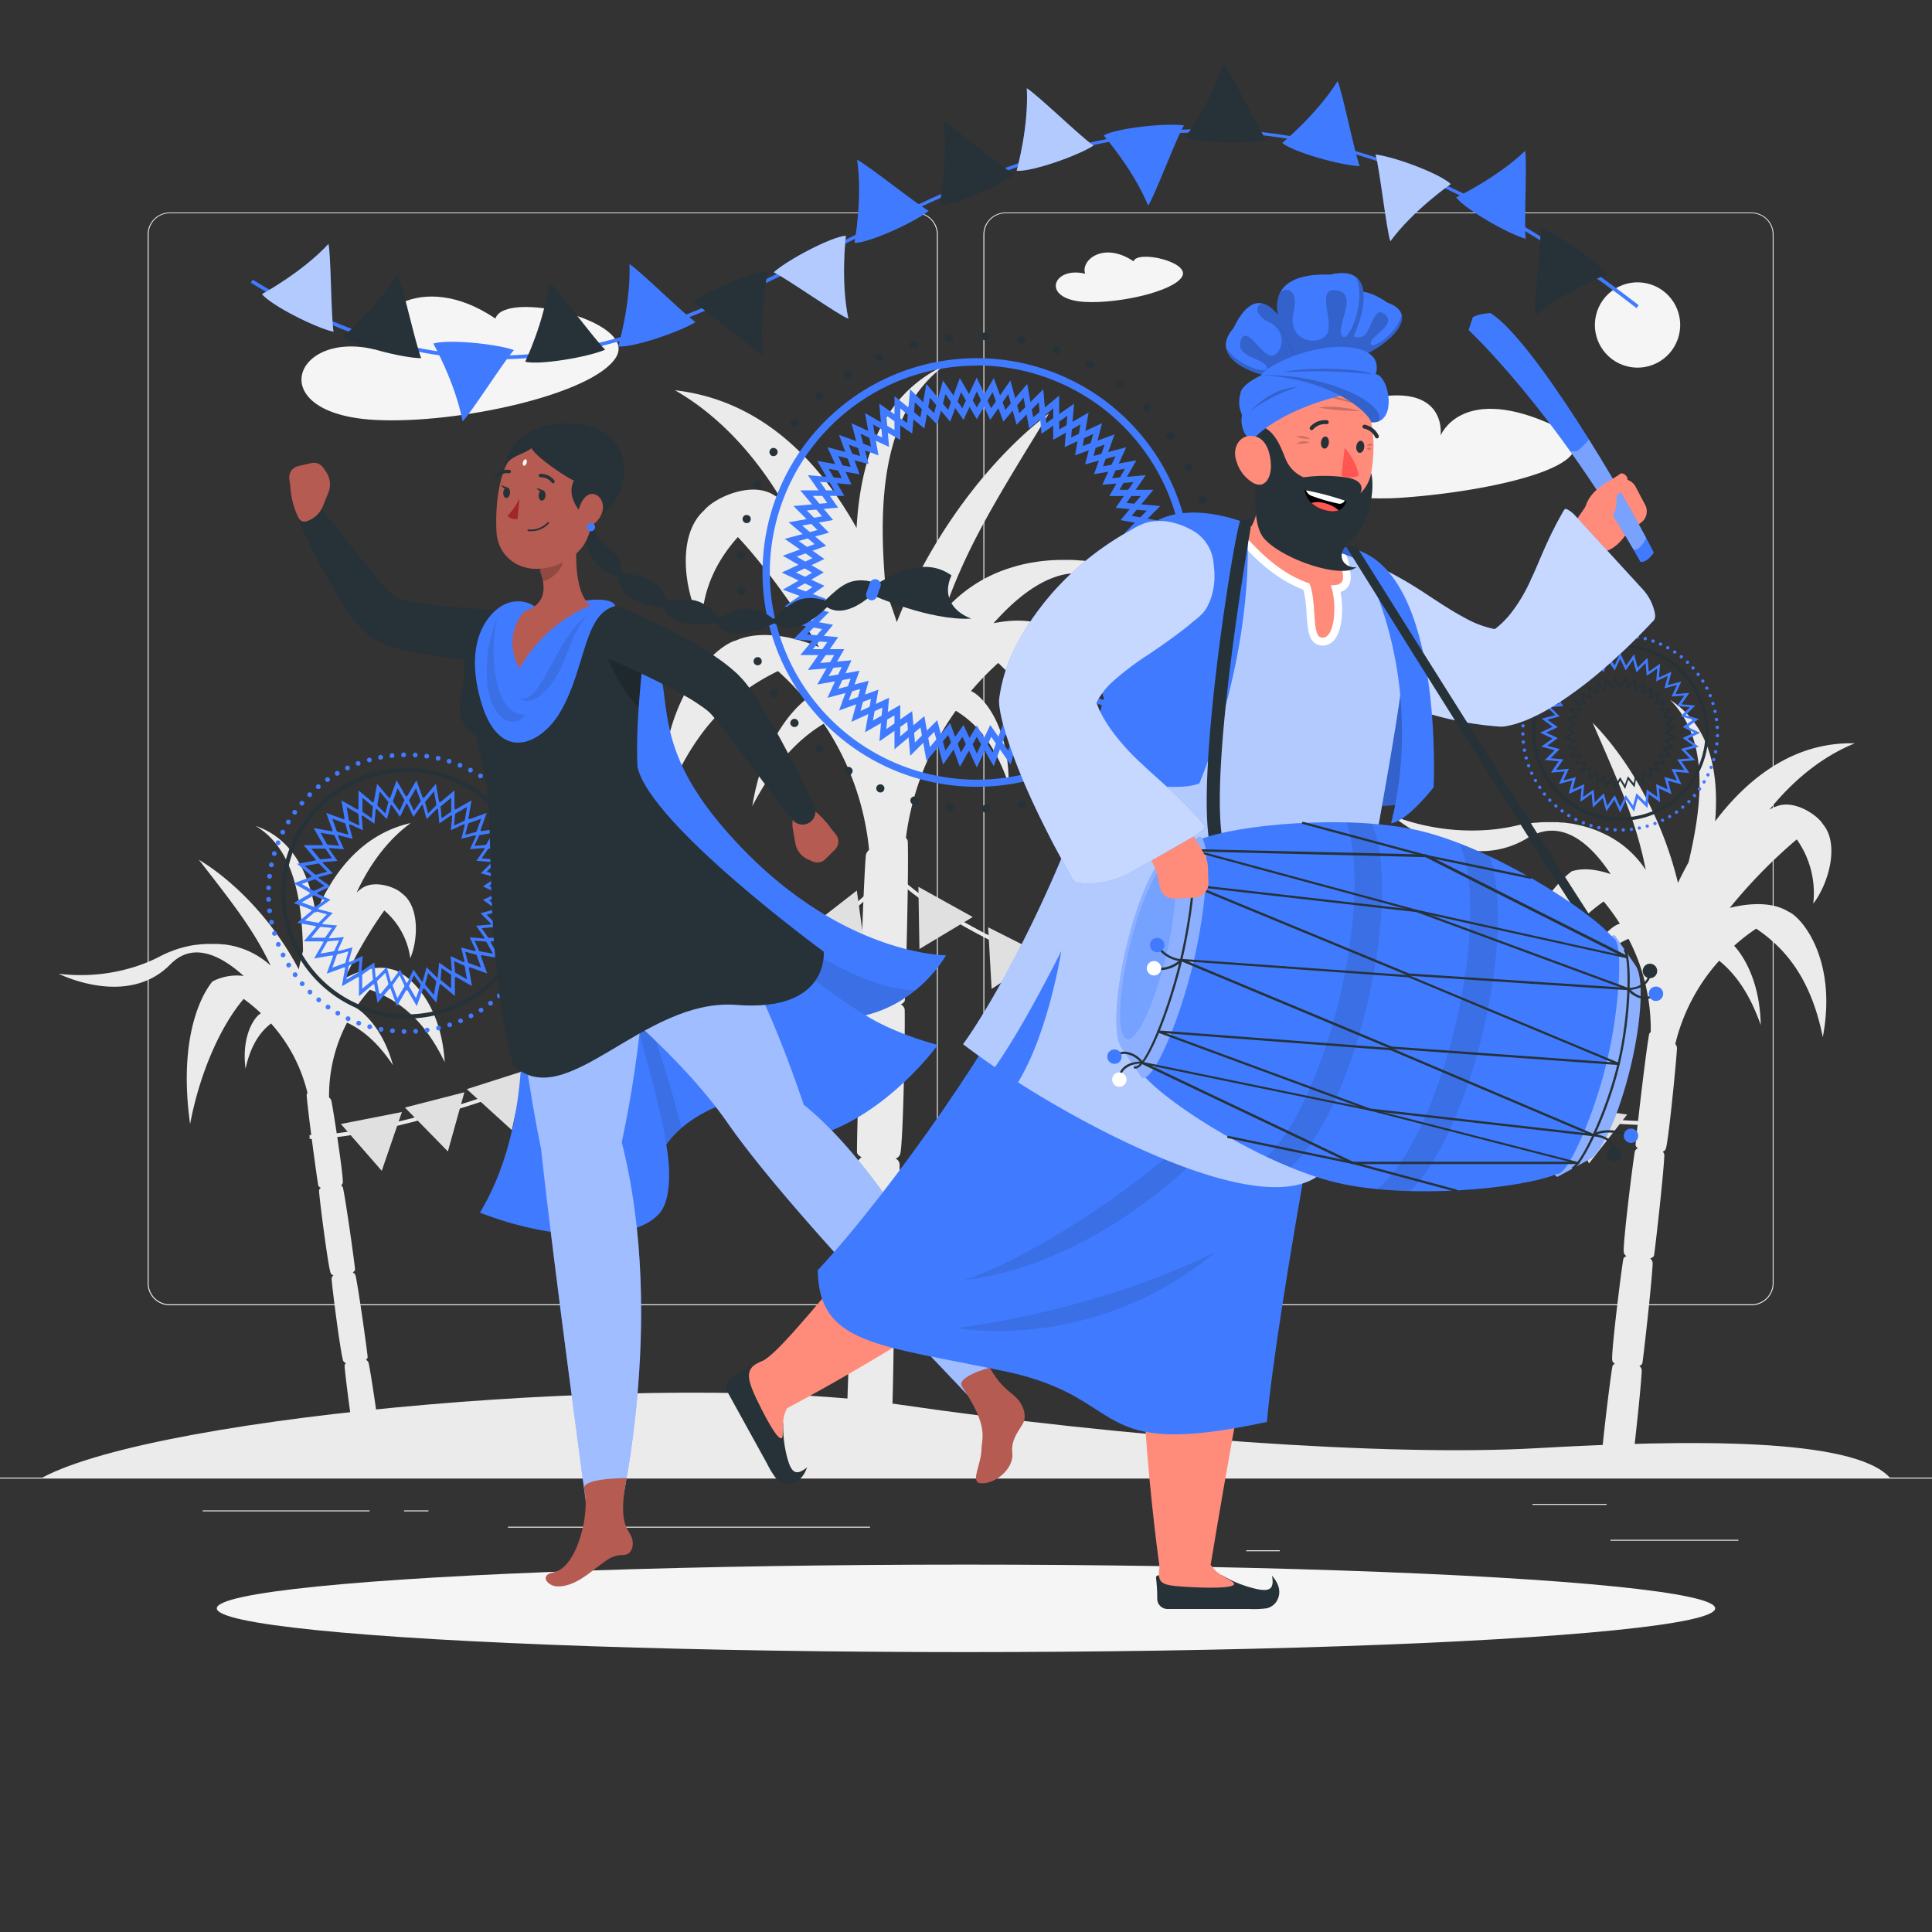 <svg xmlns="http://www.w3.org/2000/svg" viewBox="0 0 500 500"><rect x="0" y="0" width="500" height="500" fill="#333333" stroke="none"/><g id="freepik--background-complete--inject-14"><rect y="382.4" width="500" height="0.25" style="fill:#ebebeb"></rect><rect x="416.78" y="398.49" width="33.12" height="0.25" style="fill:#ebebeb"></rect><rect x="322.53" y="401.21" width="8.69" height="0.25" style="fill:#ebebeb"></rect><rect x="396.59" y="389.21" width="19.19" height="0.25" style="fill:#ebebeb"></rect><rect x="52.46" y="390.89" width="43.19" height="0.25" style="fill:#ebebeb"></rect><rect x="104.56" y="390.89" width="6.33" height="0.25" style="fill:#ebebeb"></rect><rect x="131.47" y="395.11" width="93.68" height="0.25" style="fill:#ebebeb"></rect><path d="M237,337.8H43.91a5.71,5.71,0,0,1-5.7-5.71V60.66A5.71,5.71,0,0,1,43.91,55H237a5.71,5.71,0,0,1,5.71,5.71V332.09A5.71,5.71,0,0,1,237,337.8ZM43.91,55.2a5.46,5.46,0,0,0-5.45,5.46V332.09a5.46,5.46,0,0,0,5.45,5.46H237a5.47,5.47,0,0,0,5.46-5.46V60.66A5.47,5.47,0,0,0,237,55.2Z" style="fill:#ebebeb"></path><path d="M453.31,337.8H260.21a5.72,5.72,0,0,1-5.71-5.71V60.66A5.72,5.72,0,0,1,260.21,55h193.1A5.71,5.71,0,0,1,459,60.66V332.09A5.71,5.71,0,0,1,453.31,337.8ZM260.21,55.2a5.47,5.47,0,0,0-5.46,5.46V332.09a5.47,5.47,0,0,0,5.46,5.46h193.1a5.47,5.47,0,0,0,5.46-5.46V60.66a5.47,5.47,0,0,0-5.46-5.46Z" style="fill:#ebebeb"></path><path d="M471.74,268.42c3.78-19.86-5.26-30.92-8.89-32.49a1.38,1.38,0,0,0-.24-.14c-4.86-2.86-11.72-1.65-14.95-.83A134.44,134.44,0,0,1,465,217.23a24,24,0,0,1,4.27,16.65c3.9-5.11,6.94-15.32,2.48-20.61-1.47-2.39-7.13-6.13-11.5-4.76a12.71,12.71,0,0,0-2.29,1c7.1-8.77,14.8-14.21,22.07-17.14-15.52-.41-27.48,8.73-36.15,20.18,1-12.4-1.1-24.51-11.65-31.43,10.06,10.13,8.48,26.39,4.76,42.07-1,1.77-1.89,3.54-2.74,5.29-4-16.71-12.71-31.94-22.07-41.43,7.07,16.24,11.39,25.91,13.74,38.1a26.13,26.13,0,0,0-11.84-9.83l.08,0-.78-.32-.41-.17c-.49-.18-1-.36-1.49-.52l-.37-.12-1.17-.34-.51-.13c-.37-.1-.74-.18-1.11-.26l-.48-.11-1.36-.25-.21,0c-.54-.09-1.08-.16-1.63-.22l-.28,0c-.45,0-.89-.08-1.34-.11l-.41,0c-.43,0-.86,0-1.29,0H401c-1.09,0-2.19,0-3.27.13l-.2,0c-.47,0-.93.1-1.39.16l-.33,0c-.44.06-.89.14-1.33.22l-.25,0c-.52.1-1.05.21-1.56.33a48.82,48.82,0,0,1-8.45,1.23,56.84,56.84,0,0,1-23.94-3.78h0s18.29,16,35,5.84l.32-.18.33-.19.45-.23c8.17-4.11,15.22,2,20.46,9.91-3-1-6.54-1.73-9.79-.81l-.27.07c-6.24,4.75-15.21,17.37-17.94,42,7.17-15.4,17.37-28,26.19-34.17a51.25,51.25,0,0,1,4.19,5.76c-2,.4-7.71,4.92-9.13,15.79,3.62-7.2,7.65-10.3,11.37-11.89a50.83,50.83,0,0,1,5.75,24.15,1,1,0,0,0-.45.72c-.95,5.39-3.38,26.68-3.47,28.44,0,.33.22.64.62.93a1.19,1.19,0,0,0-.8.74c-.38,1.74-3.17,24-2.88,26.18a1.43,1.43,0,0,0,.7.95c-.44.19-.75.44-.81.76-.38,1.73-3.17,24-2.88,26.18a1.43,1.43,0,0,0,.69.94,1.12,1.12,0,0,0-.64.67c-.38,1.73-3.17,24-2.88,26.18s7.51,2.48,7.81.75,2.4-20.29,2.66-25.76a1.57,1.57,0,0,0-.61-1.29c.43-.18.72-.42.78-.74.29-1.73,2.4-20.29,2.66-25.76a1.6,1.6,0,0,0-.64-1.31c.54-.19.91-.45,1-.82.29-1.73,2.4-20.28,2.66-25.76a1.44,1.44,0,0,0-.4-1.05,1.35,1.35,0,0,0,.76-.7c.75-2,2.9-24.4,2.91-26.17a1.77,1.77,0,0,0-.44-1,49.63,49.63,0,0,1,11.36-21.56c3.86,3.13,7.71,8,10.76,16.65-.19-10.62-4-17.36-6.88-20.52a51.23,51.23,0,0,1,5.69-4.43C461.54,245.09,468.6,252.69,471.74,268.42Z" style="fill:#ebebeb"></path><path d="M115.09,274.89c-1-16.5-10.41-23.44-13.61-24l-.22-.06c-4.42-1.28-9.62,1.06-12,2.36a110.17,110.17,0,0,1,10.19-17.56A19.68,19.68,0,0,1,106.18,248c2.06-4.83,2.41-13.53-2.2-16.82-1.65-1.61-6.88-3.43-10.07-1.46A10.62,10.62,0,0,0,92.3,231c3.86-8.39,8.87-14.25,14-18-12.38,2.81-20,12.47-24.57,23.29-1.71-10-5.82-19.2-15.58-22.55,10,6,12,19.2,12.27,32.37-.42,1.6-.79,3.19-1.1,4.76-6.56-12.44-16.53-22.75-25.86-28.38,8.88,11.44,14.26,18.23,18.58,27.41a21.41,21.41,0,0,0-11.36-5.4h.06l-.68-.09-.36,0q-.65-.08-1.29-.12h-.31l-1,0H54.7l-.93,0h-.41l-1.12.08h-.18l-1.33.16-.23,0-1.08.19-.33.06-1,.23-.27.06c-.87.22-1.73.47-2.57.77l-.15.05-1.07.41-.25.1c-.34.14-.68.28-1,.44l-.19.08c-.4.19-.79.38-1.17.58a40.69,40.69,0,0,1-6.45,2.68A46.52,46.52,0,0,1,15.19,252h0s17.72,9,28.91-2.44l.22-.21.22-.22.31-.27c5.65-4.91,12.48-1.46,18.22,3.72a13.53,13.53,0,0,0-7.92,1.34.75.75,0,0,0-.2.11c-4,5-8.55,16.84-5.75,36.86,2.57-13.65,8.12-25.66,13.86-32.37a44.3,44.3,0,0,1,4.48,3.72c-1.48.72-5.11,5.46-4,14.36,1.41-6.44,4-9.71,6.61-11.72a41.41,41.41,0,0,1,9.43,18,.83.83,0,0,0-.21.66c.34,4.47,2.71,21.83,3,23.24.06.26.31.46.68.61a1,1,0,0,0-.48.75c0,1.45,2.34,19.68,3,21.33a1.18,1.18,0,0,0,.75.61,1,1,0,0,0-.5.76c0,1.46,2.34,19.68,3,21.33a1.16,1.16,0,0,0,.74.61.89.89,0,0,0-.38.66c0,1.45,2.34,19.68,3,21.33s6.45.45,6.34-1-2.19-16.56-3.1-20.95a1.25,1.25,0,0,0-.74-.89.93.93,0,0,0,.47-.75c-.12-1.43-2.19-16.56-3.1-20.95a1.26,1.26,0,0,0-.77-.91c.39-.26.63-.54.61-.84-.12-1.43-2.19-16.56-3.1-20.95a1.18,1.18,0,0,0-.52-.76,1.06,1.06,0,0,0,.45-.71c.19-1.76-2.62-19.91-3-21.33a1.47,1.47,0,0,0-.56-.69,40.68,40.68,0,0,1,4.66-19.38c3.69,1.7,7.73,4.81,11.88,11-2.29-8.38-6.65-13-9.59-14.87a42.28,42.28,0,0,1,3.61-4.66C102.29,258.46,109.42,263.06,115.09,274.89Z" style="fill:#ebebeb"></path><path d="M171.35,209.85c-1.37-28.76,13.57-42.56,19-44.06l.37-.15c7.41-3.06,16.85,0,21.24,1.81-6.89-11.18-14.73-21.8-21-28.46-4.33,4.79-9.24,12.45-9.32,22.63-4.5-8-6.75-23,.6-29.55,2.55-3.09,11.27-7.24,17.16-4.43a17.4,17.4,0,0,1,3,1.92c-8.26-13.79-18-23-27.72-28.56,22,2.51,37,17.77,47,35.64,1-17.68,6.42-34.34,22.67-42-16.19,12.28-17.2,35.53-15.08,58.37,1,2.69,2,5.38,2.82,8,9-22.78,24.28-42.53,39.36-54-13.19,21.51-21.21,34.29-27,51a37.31,37.31,0,0,1,18.65-11.51l-.11,0c.38-.11.78-.2,1.16-.3l.62-.15c.73-.17,1.46-.32,2.2-.45l.54-.08c.58-.1,1.15-.18,1.73-.26l.75-.08c.53-.06,1.07-.11,1.6-.15l.71-.05c.65,0,1.31-.07,2-.08h.31c.78,0,1.56,0,2.34,0l.39,0,1.92.12.58.05c.61,0,1.22.12,1.83.19l.47.06q2.32.32,4.59.84l.28.07c.65.15,1.3.32,1.94.49l.44.13c.62.18,1.23.37,1.84.57l.34.11c.72.24,1.44.5,2.14.77a69.89,69.89,0,0,0,11.67,3.42,81,81,0,0,0,34.52-.56h0s-29,19-50.52,1.28l-.41-.32-.43-.33-.58-.42c-10.72-7.42-21.88-.15-30.83,9.92,4.38-.89,9.56-1.14,14,.8a2,2,0,0,1,.36.16c7.86,7.93,18,27.52,17,62.72-7-23.14-18.94-42.89-30.15-53.4a75.66,75.66,0,0,0-7.05,7.29c2.7,1,9.89,8.48,9.74,24.08-3.67-10.87-8.75-16-13.67-19a72.32,72.32,0,0,0-12.91,32.92,1.43,1.43,0,0,1,.49,1.11c.26,7.8-.54,38.3-.76,40.8,0,.47-.44.87-1.06,1.18a1.8,1.8,0,0,1,1,1.22c.18,2.52-.31,34.51-1.15,37.49a2,2,0,0,1-1.18,1.2,1.73,1.73,0,0,1,1,1.23c.19,2.52-.3,34.51-1.14,37.5a2,2,0,0,1-1.17,1.18,1.59,1.59,0,0,1,.78,1.08c.19,2.52-.31,34.51-1.14,37.49s-11.1,2-11.17-.49.65-29.09,1.37-36.86a2.23,2.23,0,0,1,1.11-1.69,1.59,1.59,0,0,1-.94-1.21c-.07-2.5.64-29.08,1.37-36.86A2.22,2.22,0,0,1,223,299.5c-.72-.37-1.2-.82-1.21-1.34-.07-2.5.64-29.09,1.37-36.86a2.08,2.08,0,0,1,.77-1.41,1.88,1.88,0,0,1-.93-1.13c-.65-3,.76-35,1.1-37.5a2.51,2.51,0,0,1,.82-1.31,70.59,70.59,0,0,0-11.74-32.65c-6.06,3.63-12.47,9.78-18.48,21.33,2.38-14.94,9-23.7,13.78-27.56a72.24,72.24,0,0,0-7.14-7.39C190.38,179,178.91,188.3,171.35,209.85Z" style="fill:#ebebeb"></path><path d="M397.9,374.78C359,377,291.67,372.11,232.33,363.44s-190.66,2.45-221.44,19H489.11C479.78,372,436.78,372.56,397.9,374.78Z" style="fill:#ebebeb"></path><path d="M80.24,294.75h-.12v-1h.11c28.62,0,116-31.61,150.14-68.48l.37-.4.37.4c24.42,26.85,150.58,65.56,197.74,64.9l0,1c-23.26.3-64.89-8.27-108.64-22.41-44.66-14.43-78-30.25-89.49-42.42C196.17,263.21,108.9,294.75,80.24,294.75Z" style="fill:#ebebeb"></path><polygon points="223.96 246.4 221.74 230.47 209.05 240.35 223.96 246.4" style="fill:#e0e0e0"></polygon><polygon points="209.35 255.84 208.07 240 194.99 249.03 209.35 255.84" style="fill:#e0e0e0"></polygon><polygon points="194.72 264.51 194.36 248.76 180.9 256.95 194.72 264.51" style="fill:#e0e0e0"></polygon><polygon points="179.68 272.47 180.25 256.8 166.4 264.14 179.68 272.47" style="fill:#e0e0e0"></polygon><polygon points="164.26 279.75 165.76 264.17 151.52 270.67 164.26 279.75" style="fill:#e0e0e0"></polygon><polygon points="148.55 286.4 150.97 270.91 136.35 276.56 148.55 286.4" style="fill:#e0e0e0"></polygon><polygon points="132.46 292.47 135.81 277.07 120.8 281.87 132.46 292.47" style="fill:#e0e0e0"></polygon><polygon points="115.91 297.99 120.18 282.68 104.79 286.63 115.91 297.99" style="fill:#e0e0e0"></polygon><polygon points="98.8 303.01 104.01 287.79 88.22 290.89 98.8 303.01" style="fill:#e0e0e0"></polygon><polygon points="237.95 245.6 237.68 229.51 251.74 237.32 237.95 245.6" style="fill:#e0e0e0"></polygon><polygon points="256.63 255.93 255.73 239.98 270 247.17 256.63 255.93" style="fill:#e0e0e0"></polygon><polygon points="275.14 264.73 273.59 248.91 288.07 255.48 275.14 264.73" style="fill:#e0e0e0"></polygon><polygon points="293.6 272.21 291.41 256.51 306.1 262.47 293.6 272.21" style="fill:#e0e0e0"></polygon><polygon points="312.16 278.57 309.33 263.01 324.22 268.34 312.16 278.57" style="fill:#e0e0e0"></polygon><polygon points="330.95 284.04 327.48 268.61 342.58 273.32 330.95 284.04" style="fill:#e0e0e0"></polygon><polygon points="350.11 288.81 346 273.51 361.31 277.61 350.11 288.81" style="fill:#e0e0e0"></polygon><polygon points="369.78 293.11 365.03 277.94 380.55 281.41 369.78 293.11" style="fill:#e0e0e0"></polygon><polygon points="390.1 297.14 384.71 282.1 400.44 284.95 390.1 297.14" style="fill:#e0e0e0"></polygon><polygon points="411.21 301.12 405.18 286.2 421.11 288.44 411.21 301.12" style="fill:#e0e0e0"></polygon><path d="M97,108.67c21.56,1.15,56.66-6.67,62.44-16.23s-28.89-17.55-31.22-10c-19.44-13.11-34.33-.66-31.22,8C75.85,85.33,67.85,107.11,97,108.67Z" style="fill:#f5f5f5"></path><path d="M280.84,78.14c8.66.47,22.74-2.67,25.06-6.51s-11.59-7-12.53-4c-7.8-5.26-13.78-.27-12.53,3.21C272.37,68.78,269.16,77.52,280.84,78.14Z" style="fill:#f5f5f5"></path><path d="M362.86,128.8c26.45-1.86,59.64-10.06,37.34-19.53s-27.37,3.44-27.37,3.44,2.16-15.53-22.11-8.61S329.19,131.16,362.86,128.8Z" style="fill:#f5f5f5"></path><circle cx="423.81" cy="84.12" r="11.04" transform="translate(244.57 477.26) rotate(-76.72)" style="fill:#f5f5f5"></circle></g><g id="freepik--Shadow--inject-14"><ellipse id="freepik--path--inject-14" cx="250" cy="416.24" rx="193.89" ry="11.32" style="fill:#f5f5f5"></ellipse></g><g id="freepik--Decoration--inject-14"><path d="M252.81,203.62a55.46,55.46,0,1,1,55.45-55.46A55.52,55.52,0,0,1,252.81,203.62Zm0-109a53.58,53.58,0,1,0,53.58,53.58A53.64,53.64,0,0,0,252.81,94.58Z" style="fill:#407BFF"></path><path d="M252.81,198.63l-3.73-7.94-5,7.18-2.3-8.47-6.21,6.2-.78-8.74-7.2,5,.76-8.74-8,3.69,2.26-8.47-8.47,2.25,3.68-7.95-8.73.75,5-7.19-8.74-.78,6.2-6.21-8.47-2.3,7.18-5-7.94-3.73,7.94-3.72-7.18-5,8.47-2.29-6.2-6.21,8.74-.78-5-7.2,8.74.76-3.69-8,8.47,2.26-2.25-8.48,7.95,3.69-.75-8.74,7.19,5,.78-8.73,6.21,6.19,2.3-8.46,5,7.18,3.73-7.94,3.72,7.94,5-7.18,2.29,8.46,6.21-6.19.78,8.74,7.2-5-.76,8.73,8-3.68L283,118l8.48-2.26-3.69,8,8.74-.76-5,7.2,8.74.78-6.19,6.21,8.46,2.29-7.18,5,7.94,3.72-7.94,3.73,7.18,5-8.46,2.3,6.19,6.21-8.74.78,5,7.2-8.73-.76,3.68,7.95L283,178.35l2.26,8.47-8-3.68.76,8.73-7.2-5-.78,8.74-6.21-6.2-2.29,8.47-5-7.18Zm-3.46-11,3.46,7.37,3.46-7.37,4.67,6.67,2.13-7.86,5.76,5.75.72-8.11,6.67,4.65-.7-8.1,7.39,3.42-2.1-7.87,7.87,2.1-3.42-7.39,8.1.7-4.64-6.67,8.1-.73-5.74-5.76,7.85-2.12-6.66-4.68,7.37-3.46-7.37-3.46,6.66-4.67-7.85-2.13,5.74-5.76-8.1-.72,4.65-6.67-8.11.7,3.42-7.39-7.86,2.1,2.09-7.87-7.38,3.42.7-8.11-6.68,4.65-.72-8.1-5.76,5.74L260.94,102l-4.67,6.66-3.46-7.37-3.46,7.37L244.68,102l-2.13,7.85-5.76-5.74-.72,8.1-6.68-4.65.7,8.11-7.38-3.42,2.09,7.86-7.86-2.09,3.42,7.38-8.11-.7,4.65,6.68-8.11.72,5.75,5.76L206.68,140l6.67,4.67L206,148.16l7.37,3.46-6.67,4.67,7.86,2.13-5.75,5.76,8.11.72-4.65,6.68,8.1-.7-3.42,7.38,7.87-2.09L222.7,184l7.39-3.42-.7,8.11,6.67-4.65.73,8.11,5.76-5.75,2.12,7.86Z" style="fill:#407BFF"></path><path d="M248.41,198.44l-3-8.24-5.64,6.72-1.55-8.64-6.73,5.63v-8.77l-7.61,4.37,1.52-8.64-8.25,3,3-8.25-8.64,1.52,4.37-7.61-8.77,0,5.63-6.72-8.64-1.55,6.71-5.64-8.23-3,7.59-4.4-7.59-4.4,8.24-3-6.72-5.65,8.64-1.54-5.63-6.73h8.77l-4.37-7.61,8.64,1.52-3-8.25,8.25,3-1.52-8.64,7.61,4.36,0-8.77L238.2,108l1.55-8.63,5.64,6.71,3-8.23,4.4,7.59,4.4-7.59,3,8.23,5.65-6.71,1.54,8.63,6.73-5.63v8.78l7.61-4.37-1.52,8.64,8.25-3-3,8.25,8.64-1.52-4.36,7.61h8.77l-5.63,6.73,8.63,1.55-6.71,5.64,8.23,3-7.59,4.39,7.59,4.4-8.23,3,6.71,5.64-8.63,1.55,5.63,6.73h-8.78l4.37,7.61-8.64-1.52,3,8.25-8.25-3,1.52,8.64-7.61-4.37v8.77l-6.73-5.63-1.55,8.64-5.64-6.71-3,8.23-4.4-7.59Zm4.39-10.67,4.09,7,2.8-7.64,5.24,6.23,1.43-8,6.24,5.22v-8.13l7.06,4.05-1.41-8,7.66,2.77-2.76-7.66,8,1.41L287.12,168h8.14L290,161.72l8-1.44-6.23-5.23,7.64-2.8-7-4.09,7-4.08-7.64-2.8,6.23-5.24-8-1.43,5.22-6.24h-8.14l4.05-7.06-8,1.41,2.76-7.66-7.66,2.76,1.41-8-7.06,4v-8.14l-6.24,5.22-1.43-8-5.24,6.23-2.8-7.64-4.08,7-4.08-7-2.8,7.64-5.24-6.23-1.44,8L233,105.71v8.14l-7.06-4,1.41,8-7.66-2.76,2.77,7.66-8-1.41,4.05,7-8.13,0,5.22,6.24-8,1.43,6.23,5.24-7.64,2.8,7,4.08-7,4.08,7.64,2.8-6.23,5.24,8,1.44L210.36,168h8.13L214.44,175l8-1.41-2.77,7.66,7.66-2.77-1.41,8,7.06-4.05v8.13l6.24-5.22,1.44,8,5.23-6.23,2.8,7.64Z" style="fill:#407BFF"></path><path d="M254.16,209.34a1,1,0,0,1,1-1.09h0a1.05,1.05,0,0,1,1.09,1h0a1.05,1.05,0,0,1-1,1.09h0A1,1,0,0,1,254.16,209.34Zm-8.43.66h0a1.05,1.05,0,0,1-.93-1.16h0a1.06,1.06,0,0,1,1.17-.93h0a1.05,1.05,0,0,1,.92,1.16h0a1,1,0,0,1-1,.94h-.12Zm17.74-1.57a1.05,1.05,0,0,1,.84-1.23h0a1,1,0,0,1,1.23.83h0a1,1,0,0,1-.83,1.23h0a.71.71,0,0,1-.2,0h0A1.06,1.06,0,0,1,263.47,208.43Zm-27.09-.22a1.07,1.07,0,0,1-.74-1.3h0a1,1,0,0,1,1.29-.73h0a1.05,1.05,0,0,1,.74,1.29h0a1,1,0,0,1-1,.77h0Zm36.16-2.11a1.05,1.05,0,0,1,.64-1.34h0a1,1,0,0,1,1.34.63h0a1,1,0,0,1-.63,1.35h0a1.12,1.12,0,0,1-.35.06h0A1.06,1.06,0,0,1,272.54,206.1ZM227.4,205a1.07,1.07,0,0,1-.53-1.4h0a1.06,1.06,0,0,1,1.39-.53h0a1.05,1.05,0,0,1,.53,1.39h0a1,1,0,0,1-1,.63h0A1.11,1.11,0,0,1,227.4,205Zm53.75-2.59a1,1,0,0,1,.41-1.42h0a1,1,0,0,1,1.42.42h0a1,1,0,0,1-.42,1.42h0a1,1,0,0,1-.5.13h0A1,1,0,0,1,281.15,202.41Zm-62.12-2h0a1,1,0,0,1-.31-1.45h0a1,1,0,0,1,1.45-.31h0a1.05,1.05,0,0,1,.32,1.45h0a1.06,1.06,0,0,1-.89.48h0A1.1,1.1,0,0,1,219,200.45Zm70-3a1.06,1.06,0,0,1,.2-1.48h0a1.05,1.05,0,0,1,1.47.2h0a1.05,1.05,0,0,1-.19,1.48h0a1.09,1.09,0,0,1-.64.21h0A1.06,1.06,0,0,1,289.08,197.45Zm-77.63-2.78a1,1,0,0,1-.08-1.48h0a1,1,0,0,1,1.48-.09h0a1.06,1.06,0,0,1,.09,1.49h0a1.07,1.07,0,0,1-.79.35h0A1,1,0,0,1,211.45,194.67Zm84.72-3.33a1.06,1.06,0,0,1,0-1.49h0a1,1,0,0,1,1.48,0h0a1.06,1.06,0,0,1,0,1.49h0a1.05,1.05,0,0,1-.76.32h0A1.09,1.09,0,0,1,296.17,191.34Zm-91.33-3.52a1,1,0,0,1,.14-1.48h0a1,1,0,0,1,1.48.14h0a1,1,0,0,1-.14,1.48h0a1,1,0,0,1-.67.24h0A1.06,1.06,0,0,1,204.84,187.82Zm97.42-3.61a1,1,0,0,1-.26-1.46h0a1.06,1.06,0,0,1,1.47-.26h0a1.06,1.06,0,0,1,.25,1.47h0a1,1,0,0,1-.86.45h0A1,1,0,0,1,302.26,184.21ZM199.35,180a1,1,0,0,1,.36-1.44h0a1,1,0,0,1,1.44.37h0a1,1,0,0,1-.36,1.44h0a1.08,1.08,0,0,1-.54.15h0A1,1,0,0,1,199.35,180Zm107.84-3.79a1.05,1.05,0,0,1-.48-1.41h0a1.05,1.05,0,0,1,1.41-.48h0a1.05,1.05,0,0,1,.48,1.41h0a1.07,1.07,0,0,1-.94.59h0A1.12,1.12,0,0,1,307.19,176.25ZM195.1,171.52a1.07,1.07,0,0,1,.58-1.37h0a1,1,0,0,1,1.37.58h0a1,1,0,0,1-.58,1.37h0a1,1,0,0,1-.39.08h0A1.06,1.06,0,0,1,195.1,171.52Zm115.74-3.9a1,1,0,0,1-.68-1.32h0a1.06,1.06,0,0,1,1.32-.69h0a1.05,1.05,0,0,1,.68,1.32h0a1.06,1.06,0,0,1-1,.74h0A1.19,1.19,0,0,1,310.84,167.62Zm-118.62-5.17h0a1.05,1.05,0,0,1,.78-1.26h0a1.06,1.06,0,0,1,1.27.78h0a1.06,1.06,0,0,1-.79,1.27h0a1,1,0,0,1-.24,0h0A1.06,1.06,0,0,1,192.22,162.45Zm120.9-3.91a1.07,1.07,0,0,1-.88-1.2h0a1.05,1.05,0,0,1,1.2-.88h0a1,1,0,0,1,.88,1.2h0a1.05,1.05,0,0,1-1,.89h-.16ZM190.76,153a1.06,1.06,0,0,1,1-1.13h0a1.06,1.06,0,0,1,1.13,1h0a1.05,1.05,0,0,1-1,1.13h-.08A1,1,0,0,1,190.76,153Zm122.18-4.87v-.1h0V148h0A1.06,1.06,0,0,1,314,146.9h0a1,1,0,0,1,1.05,1h0v.1h0v.11h0a1.06,1.06,0,0,1-1.05,1.06h0A1.06,1.06,0,0,1,312.94,148.16Zm-121.23-3.52a1.06,1.06,0,0,1-1-1.13h0a1.06,1.06,0,0,1,1.13-1h0a1.05,1.05,0,0,1,1,1.13h0a1,1,0,0,1-1.05,1h-.08Zm120.5-5.86h0a1.05,1.05,0,0,1,.88-1.2h0a1.05,1.05,0,0,1,1.2.88h0a1.05,1.05,0,0,1-.88,1.2h-.16A1.05,1.05,0,0,1,312.21,138.78ZM193,135.36a1.05,1.05,0,0,1-.79-1.26h0a1,1,0,0,1,1.26-.79h0a1,1,0,0,1,.79,1.26h0a1,1,0,0,1-1,.81h0A.9.9,0,0,1,193,135.36Zm117.13-5.53a1.06,1.06,0,0,1,.68-1.32h0a1.05,1.05,0,0,1,1.33.68h0a1.06,1.06,0,0,1-.68,1.32h0a1.26,1.26,0,0,1-.33.05h0A1.06,1.06,0,0,1,310.09,129.83Zm-114.48-3.46A1.06,1.06,0,0,1,195,125h0a1,1,0,0,1,1.37-.58h0a1.06,1.06,0,0,1,.59,1.37h0a1.05,1.05,0,0,1-1,.67h0A1.36,1.36,0,0,1,195.61,126.37Zm111-5.06h0a1,1,0,0,1,.47-1.41h0a1.06,1.06,0,0,1,1.42.47h0a1.06,1.06,0,0,1-.48,1.41h0a1.12,1.12,0,0,1-.47.11h0A1.06,1.06,0,0,1,306.62,121.31Zm-107-3.41a1.06,1.06,0,0,1-.37-1.44h0a1,1,0,0,1,1.44-.37h0a1,1,0,0,1,.37,1.44h0a1.07,1.07,0,0,1-.9.52h0A1,1,0,0,1,199.61,117.9Zm102.28-4.48a1.06,1.06,0,0,1,.25-1.47h0a1.06,1.06,0,0,1,1.47.25h0a1.06,1.06,0,0,1-.25,1.47h0a1.07,1.07,0,0,1-.61.19h0A1.05,1.05,0,0,1,301.89,113.42Zm-97-3.28a1,1,0,0,1-.15-1.48h0a1,1,0,0,1,1.48-.14h0a1,1,0,0,1,.15,1.48h0a1.06,1.06,0,0,1-.81.38h0A1,1,0,0,1,204.86,110.14Zm91.15-3.8a1.06,1.06,0,0,1,0-1.49h0a1,1,0,0,1,1.48,0h0a1,1,0,0,1,0,1.48h0a1.06,1.06,0,0,1-.73.3h0A1.07,1.07,0,0,1,296,106.34Zm-84.79-3.07a1,1,0,0,1,.09-1.49h0a1,1,0,0,1,1.48.09h0a1,1,0,0,1-.08,1.48h0a1,1,0,0,1-.7.27h0A1.07,1.07,0,0,1,211.22,103.27Zm77.91-3a1,1,0,0,1-.21-1.47h0a1.06,1.06,0,0,1,1.48-.2h0a1.05,1.05,0,0,1,.2,1.47h0a1.07,1.07,0,0,1-.84.42h0A1,1,0,0,1,289.13,100.23Zm-70.57-2.78a1.06,1.06,0,0,1,.3-1.46h0a1.05,1.05,0,0,1,1.46.31h0a1,1,0,0,1-.31,1.45h0a1,1,0,0,1-.57.17h0A1,1,0,0,1,218.56,97.45Zm62.83-2.21a1,1,0,0,1-.42-1.42h0a1.05,1.05,0,0,1,1.42-.43h0a1.05,1.05,0,0,1,.42,1.43h0a1,1,0,0,1-.92.55h0A1,1,0,0,1,281.39,95.24Zm-54.7-2.43a1,1,0,0,1,.52-1.39h0a1,1,0,0,1,1.39.52h0a1,1,0,0,1-.52,1.39h0a1.11,1.11,0,0,1-.43.09h0A1,1,0,0,1,226.69,92.81ZM273,91.5a1.06,1.06,0,0,1-.64-1.35h0a1.06,1.06,0,0,1,1.35-.63h0a1,1,0,0,1,.63,1.34h0a1,1,0,0,1-1,.7h0A1.12,1.12,0,0,1,273,91.5Zm-37.55-2a1.05,1.05,0,0,1,.74-1.29h0a1,1,0,0,1,1.29.73h0a1,1,0,0,1-.73,1.29h0a1,1,0,0,1-.28,0h0A1.06,1.06,0,0,1,235.43,89.47Zm28.67-.38a1.05,1.05,0,0,1-.84-1.23h0a1.05,1.05,0,0,1,1.23-.84h0a1.05,1.05,0,0,1,.84,1.23h0a1.06,1.06,0,0,1-1,.86h0Zm-19.51-1.57a1.06,1.06,0,0,1,.92-1.17h0a1.06,1.06,0,0,1,1.17.92h0a1.06,1.06,0,0,1-.92,1.17h-.12A1.06,1.06,0,0,1,244.59,87.52Zm10.36.55a1.06,1.06,0,0,1-1-1.09h0A1.05,1.05,0,0,1,255,86h0a1,1,0,0,1,1,1.08h0a1.05,1.05,0,0,1-1.05,1h0Z" style="fill:#263238"></path><path d="M105.28,263.61a32.46,32.46,0,1,1,32.45-32.45A32.49,32.49,0,0,1,105.28,263.61Zm0-63.81a31.36,31.36,0,1,0,31.35,31.36A31.39,31.39,0,0,0,105.28,199.8Z" style="fill:#263238"></path><path d="M105.28,256.41l-1.87-4L100.89,256l-1.15-4.23-3.11,3.09-.39-4.37L92.64,253l.38-4.37-4,1.84,1.13-4.24-4.24,1.13,1.84-4-4.37.38,2.51-3.6-4.37-.39,3.1-3.11-4.24-1.15L84,233l-4-1.86,4-1.87-3.59-2.52,4.24-1.15-3.1-3.11,4.37-.38-2.51-3.61,4.37.38-1.84-4,4.24,1.13L89,211.81l4,1.84-.38-4.37,3.61,2.51.39-4.37,3.1,3.1,1.15-4.24,2.52,3.59,1.87-4,1.86,4,2.52-3.59,1.15,4.24,3.11-3.1.39,4.37,3.6-2.51-.38,4.37,4-1.84-1.13,4.24,4.24-1.13-1.84,4,4.37-.38-2.51,3.61,4.37.39-3.09,3.1,4.23,1.15-3.59,2.52,4,1.87-4,1.86,3.59,2.52-4.24,1.15,3.1,3.11-4.37.39,2.51,3.6-4.37-.38,1.84,4-4.24-1.13,1.13,4.24-4-1.84.38,4.37-3.61-2.51-.38,4.38-3.11-3.1L109.66,256l-2.52-3.59Zm-1.74-5.51,1.74,3.69L107,250.9l2.34,3.34,1.06-3.93,2.88,2.87.36-4.05,3.34,2.32-.35-4,3.7,1.71-1-3.94,3.94,1.05-1.71-3.69,4,.35-2.32-3.34,4-.37-2.87-2.88,3.93-1.06L125,232.89l3.69-1.73L125,229.42l3.34-2.33L124.43,226l2.87-2.88-4-.36,2.32-3.34-4,.35,1.71-3.7-3.94,1,1-3.94-3.69,1.72.35-4.06-3.35,2.32-.36-4.05L110.41,212l-1.06-3.93L107,211.41l-1.73-3.69-1.74,3.69-2.33-3.34L100.14,212l-2.88-2.87-.36,4.05-3.34-2.32.35,4-3.7-1.71,1.05,3.94-3.94-1,1.72,3.7L85,219.44l2.32,3.34-4,.36L86.12,226l-3.93,1.07,3.34,2.33-3.69,1.74,3.69,1.73-3.34,2.34,3.93,1.06-2.87,2.88,4,.36L85,242.88l4-.36-1.71,3.7,3.94-1.05-1.05,3.94,3.7-1.71-.36,4,3.35-2.32.36,4.05,2.88-2.87,1.07,3.93Z" style="fill:#407BFF"></path><path d="M102.72,260.42,101,255.63l-3.29,3.91-.9-5-3.91,3.28v-5.11l-4.43,2.54.88-5-4.8,1.73,1.74-4.8-5,.88,2.54-4.43H78.64l3.28-3.91-5-.9,3.91-3.29L76,233.71l4.41-2.56L76,228.6l4.79-1.76-3.91-3.29,5-.9-3.28-3.91h5.11l-2.54-4.43,5,.88-1.74-4.8,4.8,1.74-.88-5,4.43,2.54v-5.11l3.91,3.28.9-5,3.29,3.91,1.76-4.79,2.56,4.41,2.56-4.41,1.75,4.79,3.29-3.91.9,5,3.91-3.28v5.11l4.43-2.54-.88,5,4.8-1.74-1.73,4.8,5-.88-2.54,4.43h5.11l-3.28,3.91,5,.9-3.91,3.29,4.79,1.76-4.41,2.56,4.41,2.56-4.79,1.75,3.91,3.29-5,.9,3.28,3.92H126.8l2.54,4.43-5-.88,1.73,4.8-4.8-1.73.88,5-4.43-2.54v5.11l-3.91-3.28-.9,5-3.29-3.91-1.76,4.79L105.27,256Zm2.55-6.21,2.38,4.1,1.63-4.44,3,3.62.84-4.66,3.63,3v-4.74l4.1,2.36-.81-4.67,4.45,1.61L122.94,246l4.67.81-2.36-4.1H130l-3-3.63,4.66-.84L128,235.16l4.44-1.63-4.1-2.37,4.1-2.38L128,227.15l3.62-3.05-4.66-.83,3-3.64h-4.74l2.36-4.11-4.67.82,1.61-4.46-4.45,1.61.81-4.67-4.1,2.36v-4.74l-3.63,3-.84-4.66-3,3.63L107.65,204l-2.37,4.1L102.9,204l-1.63,4.45-3-3.63-.83,4.66-3.64-3v4.74l-4.1-2.36.82,4.67L86,211.88l1.61,4.46-4.67-.82,2.36,4.11H80.56l3,3.63-4.66.84,3.63,3.05-4.45,1.63,4.1,2.37-4.1,2.38,4.44,1.63-3.62,3.05,4.66.84-3,3.63H85.3l-2.36,4.1,4.67-.81L86,250.43l4.46-1.61-.82,4.67,4.1-2.36v4.74l3.63-3,.84,4.66,3-3.62,1.63,4.44Z" style="fill:#407BFF"></path><path d="M104.55,267.57h0a.61.61,0,0,1-.6-.63h0a.61.61,0,0,1,.63-.6h0a.61.61,0,0,1,.6.63h0a.61.61,0,0,1-.62.6h0Zm2.4-.64a.61.61,0,0,1,.57-.65h0a.62.62,0,0,1,.66.57h0a.63.63,0,0,1-.58.66h0A.61.61,0,0,1,107,266.93Zm-5.44.46h0a.62.62,0,0,1-.55-.68h0a.62.62,0,0,1,.68-.55h0a.62.62,0,0,1,.55.68h0a.63.63,0,0,1-.62.55h-.06Zm8.42-.72a.62.62,0,0,1,.52-.7h0a.61.61,0,0,1,.7.52h0a.61.61,0,0,1-.52.7h-.09A.61.61,0,0,1,109.93,266.67ZM98.49,267a.62.62,0,0,1-.49-.72h0a.63.63,0,0,1,.72-.49h0a.6.6,0,0,1,.49.72h0a.61.61,0,0,1-.6.5h-.12Zm14.4-.79a.62.62,0,0,1,.46-.74h0a.61.61,0,0,1,.74.46h0a.62.62,0,0,1-.46.74h-.14A.61.61,0,0,1,112.89,266.16Zm-17.37.1a.61.61,0,0,1-.42-.76h0a.61.61,0,0,1,.75-.43h0a.62.62,0,0,1,.43.76h0a.61.61,0,0,1-.59.45h0Zm20.27-.86a.62.62,0,0,1,.39-.78h0a.62.62,0,0,1,.78.39h0a.63.63,0,0,1-.4.78h0a.63.63,0,0,1-.19,0h0A.61.61,0,0,1,115.79,265.4Zm-23.17-.08a.61.61,0,0,1-.36-.79h0a.61.61,0,0,1,.79-.36h0a.61.61,0,0,1,.36.79h0a.6.6,0,0,1-.57.4h0A.57.57,0,0,1,92.62,265.32Zm26-.92a.61.61,0,0,1,.33-.8h0a.62.62,0,0,1,.81.32h0a.62.62,0,0,1-.33.81h0a.69.69,0,0,1-.24,0h0A.62.62,0,0,1,118.61,264.4Zm-28.8-.26a.62.62,0,0,1-.3-.82h0a.61.61,0,0,1,.82-.29h0a.62.62,0,0,1,.3.82h0a.63.63,0,0,1-.56.35h0A.58.58,0,0,1,89.81,264.14Zm31.53-1a.61.61,0,0,1,.26-.83h0a.61.61,0,0,1,.83.26h0a.61.61,0,0,1-.26.83h0a.58.58,0,0,1-.28.07h0A.62.62,0,0,1,121.34,263.17Zm-34.24-.44a.62.62,0,0,1-.22-.84h0a.61.61,0,0,1,.84-.23h0a.62.62,0,0,1,.23.84h0a.62.62,0,0,1-.54.31h0A.6.6,0,0,1,87.1,262.73Zm36.86-1a.62.62,0,0,1,.19-.85h0a.62.62,0,0,1,.85.19h0a.61.61,0,0,1-.19.85h0a.58.58,0,0,1-.33.1h0A.61.61,0,0,1,124,261.71Zm-39.43-.61a.62.62,0,0,1-.16-.86h0a.62.62,0,0,1,.86-.16h0a.62.62,0,0,1,.16.86h0a.64.64,0,0,1-.51.27h0A.66.66,0,0,1,84.53,261.1ZM126.45,260a.61.61,0,0,1,.12-.86h0a.62.62,0,0,1,.86.11h0a.62.62,0,0,1-.12.87h0a.63.63,0,0,1-.37.12h0A.6.6,0,0,1,126.45,260Zm-44.35-.78h0a.61.61,0,0,1-.08-.86h0a.61.61,0,0,1,.86-.08h0a.63.63,0,0,1,.09.87h0a.63.63,0,0,1-.48.23h0A.62.62,0,0,1,82.1,259.26Zm46.69-1.09a.62.62,0,0,1,0-.87h0a.62.62,0,0,1,.87,0h0a.62.62,0,0,1,0,.87h0a.61.61,0,0,1-.41.16h0A.63.63,0,0,1,128.79,258.17Zm-49-.95h0a.62.62,0,0,1,0-.87h0a.61.61,0,0,1,.87,0h0a.62.62,0,0,1,0,.87h0a.62.62,0,0,1-.44.18h0A.65.65,0,0,1,79.83,257.22ZM131,256.11a.62.62,0,0,1,0-.87h0a.62.62,0,0,1,.87,0h0a.62.62,0,0,1,0,.87h0a.61.61,0,0,1-.45.19h0A.6.6,0,0,1,131,256.11ZM77.74,255h0a.63.63,0,0,1,.06-.87h0a.62.62,0,0,1,.87.06h0a.62.62,0,0,1-.06.87h0a.63.63,0,0,1-.41.15h0A.6.6,0,0,1,77.74,255ZM133,253.87a.62.62,0,0,1-.1-.86h0a.62.62,0,0,1,.87-.1h0a.62.62,0,0,1,.1.86h0a.62.62,0,0,1-.48.23h0A.63.63,0,0,1,133,253.87Zm-57.12-1.26a.61.61,0,0,1,.14-.86h0a.61.61,0,0,1,.86.14h0a.62.62,0,0,1-.14.86h0a.62.62,0,0,1-.36.12h0A.61.61,0,0,1,75.84,252.61Zm58.93-1.13a.62.62,0,0,1-.17-.86h0a.61.61,0,0,1,.85-.17h0a.61.61,0,0,1,.17.85h0a.63.63,0,0,1-.51.27h0A.59.59,0,0,1,134.77,251.48Zm-60.62-1.4a.62.62,0,0,1,.2-.85h0a.63.63,0,0,1,.85.21h0a.61.61,0,0,1-.21.84h0a.62.62,0,0,1-.32.09h0A.6.6,0,0,1,74.15,250.08Zm62.22-1.14a.63.63,0,0,1-.25-.84h0a.62.62,0,0,1,.84-.24h0a.61.61,0,0,1,.24.84h0a.61.61,0,0,1-.54.31h0A.59.59,0,0,1,136.37,248.94Zm-63.7-1.53a.61.61,0,0,1,.28-.82h0a.6.6,0,0,1,.82.27h0a.61.61,0,0,1-.27.83h0a.67.67,0,0,1-.28.06h0A.61.61,0,0,1,72.67,247.41Zm65.08-1.13a.62.62,0,0,1-.31-.82h0a.61.61,0,0,1,.81-.31h0a.62.62,0,0,1,.31.82h0a.62.62,0,0,1-.56.37h0A.74.74,0,0,1,137.75,246.28Zm-66.32-1.65a.62.62,0,0,1,.34-.8h0a.62.62,0,0,1,.8.34h0a.63.63,0,0,1-.34.81h0a.93.93,0,0,1-.23,0h0A.61.61,0,0,1,71.43,244.63Zm67.47-1.12a.63.63,0,0,1-.38-.79h0a.63.63,0,0,1,.79-.38h0a.62.62,0,0,1,.37.79h0a.6.6,0,0,1-.58.41h0Zm-68.48-1.76a.6.6,0,0,1,.41-.76h0a.62.62,0,0,1,.77.4h0a.63.63,0,0,1-.41.77h0a.57.57,0,0,1-.18,0h0A.61.61,0,0,1,70.42,241.75Zm69.4-1.1a.62.62,0,0,1-.45-.75h0a.61.61,0,0,1,.75-.44h0a.61.61,0,0,1,.44.75h0a.61.61,0,0,1-.59.46h0A.39.39,0,0,1,139.82,240.65ZM69.66,238.8a.62.62,0,0,1,.47-.73h0a.62.62,0,0,1,.73.47h0a.61.61,0,0,1-.47.73h0l-.13,0h0A.61.61,0,0,1,69.66,238.8Zm70.83-1.07A.61.61,0,0,1,140,237h0a.61.61,0,0,1,.71-.5h0a.61.61,0,0,1,.5.71h0a.6.6,0,0,1-.6.51h-.1Zm-71.35-1.94a.62.62,0,0,1,.54-.68h0a.61.61,0,0,1,.69.53h0a.62.62,0,0,1-.54.69h-.07A.62.62,0,0,1,69.14,235.79Zm71.77-1a.6.6,0,0,1-.56-.66h0a.6.6,0,0,1,.66-.56h0a.6.6,0,0,1,.56.66h0a.61.61,0,0,1-.61.57h-.05Zm-72-2h0a.61.61,0,0,1,.59-.64h0a.62.62,0,0,1,.64.58h0a.63.63,0,0,1-.59.65h0A.62.62,0,0,1,68.89,232.76Zm71.58-1.6v-.08h0V231h0a.61.61,0,0,1,.61-.61h0a.61.61,0,0,1,.62.61h0a.22.22,0,0,1,0,.08h0a.19.19,0,0,1,0,.08h0a.61.61,0,0,1-.62.61h0A.61.61,0,0,1,140.47,231.16Zm-71-.81a.62.62,0,0,1-.59-.64h0a.62.62,0,0,1,.64-.59h0a.62.62,0,0,1,.59.64h0a.62.62,0,0,1-.62.59h0Zm70.86-2.29a.6.6,0,0,1,.56-.66h0a.62.62,0,0,1,.67.55h0a.61.61,0,0,1-.56.66H141A.62.62,0,0,1,140.33,228.06Zm-70.67-.7a.61.61,0,0,1-.53-.69h0a.6.6,0,0,1,.68-.53h0a.61.61,0,0,1,.54.68h0a.62.62,0,0,1-.61.54h-.08Zm70.3-2.22a.61.61,0,0,1,.5-.71h0a.62.62,0,0,1,.71.5h0a.61.61,0,0,1-.5.71h-.11A.61.61,0,0,1,140,225.14Zm-69.86-.75a.62.62,0,0,1-.48-.73h0a.62.62,0,0,1,.73-.47h0a.61.61,0,0,1,.48.73h0a.62.62,0,0,1-.6.49h0Zm69.23-2.13a.62.62,0,0,1,.44-.75h0a.62.62,0,0,1,.76.44h0a.62.62,0,0,1-.44.75h0a.47.47,0,0,1-.16,0h0A.63.63,0,0,1,139.33,222.26Zm-68.54-.79a.61.61,0,0,1-.42-.76h0a.61.61,0,0,1,.77-.41h0a.6.6,0,0,1,.41.76h0a.61.61,0,0,1-.59.44h0Zm67.68-2a.62.62,0,0,1,.38-.79h0a.61.61,0,0,1,.78.38h0a.6.6,0,0,1-.37.78h0a.52.52,0,0,1-.21,0h0A.62.62,0,0,1,138.47,219.45Zm-66.75-.83a.6.6,0,0,1-.35-.79h0a.61.61,0,0,1,.8-.35h0a.61.61,0,0,1,.34.8h0a.61.61,0,0,1-.57.39h0A.59.59,0,0,1,71.72,218.62Zm65.66-1.91a.61.61,0,0,1,.3-.81h0a.62.62,0,0,1,.82.31h0a.61.61,0,0,1-.31.81h0a.57.57,0,0,1-.25.06h0A.61.61,0,0,1,137.38,216.71Zm-64.5-.85a.62.62,0,0,1-.28-.82h0a.62.62,0,0,1,.83-.28h0a.62.62,0,0,1,.28.82h0a.62.62,0,0,1-.55.35h0A.55.55,0,0,1,72.88,215.86Zm63.17-1.78h0a.6.6,0,0,1,.23-.83h0a.62.62,0,0,1,.84.23h0a.61.61,0,0,1-.24.84h0a.61.61,0,0,1-.3.08h0A.64.64,0,0,1,136.05,214.08Zm-61.77-.87a.62.62,0,0,1-.21-.85h0a.62.62,0,0,1,.85-.21h0a.62.62,0,0,1,.2.85h0a.61.61,0,0,1-.52.3h0A.62.62,0,0,1,74.28,213.21Zm60.24-1.64a.6.6,0,0,1,.17-.85h0a.61.61,0,0,1,.85.16h0a.61.61,0,0,1-.17.85h0a.59.59,0,0,1-.34.1h0A.6.6,0,0,1,134.52,211.57Zm-58.63-.89a.62.62,0,0,1-.14-.86h0a.61.61,0,0,1,.86-.14h0a.61.61,0,0,1,.14.86h0a.6.6,0,0,1-.5.25h0A.61.61,0,0,1,75.89,210.68Zm56.89-1.48a.62.62,0,0,1,.09-.87h0a.62.62,0,0,1,.87.1h0a.61.61,0,0,1-.1.86h0a.62.62,0,0,1-.38.14h0A.62.62,0,0,1,132.78,209.2Zm-55.07-.91a.61.61,0,0,1-.07-.86h0a.62.62,0,0,1,.87-.07h0a.62.62,0,0,1,.07.87h0a.64.64,0,0,1-.47.21h0A.6.6,0,0,1,77.71,208.29ZM130.84,207a.62.62,0,0,1,0-.87h0a.62.62,0,0,1,.87,0h0a.62.62,0,0,1,0,.87h0a.61.61,0,0,1-.42.16h0A.61.61,0,0,1,130.84,207Zm-51.12-.9a.61.61,0,0,1,0-.87h0a.62.62,0,0,1,.87,0h0a.64.64,0,0,1,0,.88h0a.61.61,0,0,1-.43.18h0A.62.62,0,0,1,79.72,206.07Zm49-1.15a.62.62,0,0,1,0-.87h0a.62.62,0,0,1,.87-.05h0a.62.62,0,0,1,0,.87h0a.6.6,0,0,1-.46.21h0A.64.64,0,0,1,128.73,204.92ZM81.91,204a.62.62,0,0,1,.07-.87h0a.62.62,0,0,1,.87.08h0a.62.62,0,0,1-.08.87h0a.62.62,0,0,1-.39.14h0A.59.59,0,0,1,81.91,204Zm44.54-1h0a.62.62,0,0,1-.12-.86h0a.61.61,0,0,1,.86-.13h0a.61.61,0,0,1,.12.87h0a.6.6,0,0,1-.49.24h0A.63.63,0,0,1,126.45,203.05Zm-42.2-.89a.62.62,0,0,1,.16-.86h0a.61.61,0,0,1,.85.15h0a.61.61,0,0,1-.15.86h0a.63.63,0,0,1-.35.11h0A.63.63,0,0,1,84.25,202.16Zm39.78-.79a.61.61,0,0,1-.19-.85h0a.62.62,0,0,1,.85-.19h0a.62.62,0,0,1,.19.85h0a.61.61,0,0,1-.52.29h0A.56.56,0,0,1,124,201.37Zm-37.28-.87a.62.62,0,0,1,.22-.84h0a.63.63,0,0,1,.85.22h0a.61.61,0,0,1-.23.84h0a.55.55,0,0,1-.31.08h0A.61.61,0,0,1,86.75,200.5Zm34.72-.59a.61.61,0,0,1-.26-.83h0a.62.62,0,0,1,.83-.27h0a.61.61,0,0,1,.26.83h0a.61.61,0,0,1-.54.33h0A.72.72,0,0,1,121.47,199.91Zm-32.09-.85a.61.61,0,0,1,.29-.82h0a.61.61,0,0,1,.82.29h0a.62.62,0,0,1-.29.82h0a.66.66,0,0,1-.27.06h0A.6.6,0,0,1,89.38,199.06Zm29.42-.4a.62.62,0,0,1-.33-.81h0a.62.62,0,0,1,.81-.33h0a.62.62,0,0,1,.33.81h0a.63.63,0,0,1-.57.38h0A.69.69,0,0,1,118.8,198.66Zm-26.68-.82a.61.61,0,0,1,.36-.79h0a.61.61,0,0,1,.79.36h0a.61.61,0,0,1-.36.79h0a.57.57,0,0,1-.22,0h0A.6.6,0,0,1,92.12,197.84Zm23.92-.2a.61.61,0,0,1-.4-.78h0a.6.6,0,0,1,.77-.39h0a.6.6,0,0,1,.4.77h0a.61.61,0,0,1-.58.43h0A.58.58,0,0,1,116,197.64ZM95,196.85a.6.6,0,0,1,.42-.75h0a.6.6,0,0,1,.76.42h0a.62.62,0,0,1-.42.76h0a.52.52,0,0,1-.17,0h0A.6.6,0,0,1,95,196.85Zm18.25,0a.62.62,0,0,1-.46-.74h0a.6.6,0,0,1,.73-.46h0a.62.62,0,0,1,.47.74h0a.64.64,0,0,1-.61.48h0Zm-15.35-.75a.63.63,0,0,1,.49-.72h0a.62.62,0,0,1,.72.49h0a.6.6,0,0,1-.49.72h-.11A.62.62,0,0,1,97.85,196.11Zm12.45.21h0a.61.61,0,0,1-.52-.7h0a.62.62,0,0,1,.7-.52h0a.62.62,0,0,1,.52.7h0a.62.62,0,0,1-.61.53h-.09Zm-9.49-.7a.62.62,0,0,1,.54-.68h0a.62.62,0,0,1,.68.55h0a.62.62,0,0,1-.55.68h-.06A.61.61,0,0,1,100.81,195.62Zm6.56.41a.63.63,0,0,1-.58-.66h0a.61.61,0,0,1,.65-.57h0a.62.62,0,0,1,.58.65h0a.62.62,0,0,1-.61.58h0Zm-3.57-.66a.61.61,0,0,1,.6-.63h0a.61.61,0,0,1,.63.6h0a.62.62,0,0,1-.61.63h0A.6.6,0,0,1,103.8,195.37Z" style="fill:#407BFF"></path><path d="M419.3,212.44a22.82,22.82,0,1,1,16.15-6.68A22.77,22.77,0,0,1,419.3,212.44Zm0-44.86A22,22,0,1,0,434.9,174,22,22,0,0,0,419.3,167.58Z" style="fill:#263238"></path><path d="M420.58,204.18,419.3,202l-1.27,2.2-.87-2.39-1.64,1.94-.44-2.49-1.95,1.63v-2.54l-2.2,1.26.44-2.5L409,200l.87-2.39-2.51.44,1.27-2.2h-2.54l1.63-2-2.5-.45,1.94-1.63-2.38-.88,2.2-1.27-2.2-1.27,2.38-.88-1.94-1.63,2.5-.45-1.63-1.95h2.54l-1.27-2.2,2.51.44-.87-2.39,2.39.86-.44-2.5,2.2,1.26v-2.54l1.95,1.63.44-2.5,1.64,1.95.87-2.39,1.27,2.2,1.28-2.2.87,2.39,1.64-1.95.44,2.5,2-1.63v2.54l2.21-1.26-.44,2.5,2.39-.86-.87,2.39,2.5-.44-1.26,2.2h2.54l-1.63,1.95,2.5.45-1.94,1.63,2.38.88-2.2,1.27,2.2,1.27-2.38.88,1.94,1.63-2.5.45,1.63,2H430l1.26,2.2-2.5-.44.87,2.39-2.39-.86.44,2.5-2.21-1.26v2.54l-2-1.63-.45,2.5-1.63-2Zm-3.27-3.27.81,2.22,1.18-2,1.19,2,.81-2.22,1.51,1.81.42-2.32,1.8,1.51v-2.35l2,1.17-.41-2.32,2.22.8-.8-2.22,2.32.41-1.17-2.05h2.35l-1.51-1.81,2.32-.41-1.8-1.52,2.21-.81-2-1.18,2-1.18-2.21-.81,1.8-1.52-2.32-.41,1.51-1.81h-2.35l1.17-2-2.32.41.8-2.22-2.22.8.41-2.32-2,1.18v-2.36l-1.81,1.51-.42-2.32-1.51,1.81-.81-2.22-1.19,2-1.18-2-.81,2.22-1.51-1.81-.42,2.32-1.81-1.51v2.35l-2-1.17.4,2.32-2.21-.8.8,2.22-2.32-.41,1.17,2H407l1.52,1.81-2.32.41,1.8,1.52-2.21.81,2,1.18-2,1.18,2.21.81-1.8,1.52,2.31.41L407,195.35h2.36l-1.17,2.05,2.32-.41-.8,2.22,2.21-.8-.4,2.32,2-1.17v2.35l1.81-1.51.41,2.32Z" style="fill:#263238"></path><path d="M419.3,210.28,417.78,207,415.72,210l-.94-3.46L412.23,209l-.31-3.58L409,207.52l.31-3.58L406,205.45l.92-3.47-3.46.92,1.5-3.26-3.57.31,2-2.94-3.58-.32,2.54-2.54-3.47-.94,2.94-2.07-3.25-1.52,3.25-1.53L399,186l3.47-.94-2.54-2.54,3.58-.32-2-2.95,3.58.31-1.51-3.25,3.47.92-.93-3.47,3.26,1.51-.31-3.58,2.95,2.05.32-3.57,2.54,2.53.94-3.46,2.06,2.94L419.3,169l1.53,3.25,2.06-2.94.94,3.46,2.54-2.53.32,3.58,2.95-2.06-.31,3.58,3.26-1.51-.93,3.47,3.47-.92-1.51,3.26,3.58-.31-2.05,2.94,3.58.32-2.54,2.54,3.47.94-2.94,2.06,3.25,1.53-3.25,1.52,2.94,2.07-3.47.94,2.54,2.54-3.58.32,2.05,3-3.58-.31,1.51,3.25-3.47-.92.93,3.47-3.26-1.51.31,3.58-2.95-2.06-.32,3.58-2.54-2.53-.94,3.46L420.83,207Zm-1.41-4.5,1.41,3,1.42-3,1.91,2.72.87-3.21,2.36,2.35.3-3.32,2.73,1.91-.29-3.32,3,1.4-.86-3.22L434,202l-1.4-3,3.32.29-1.9-2.73,3.32-.3L435,193.82l3.22-.87L435.46,191l3-1.42-3-1.42,2.73-1.91-3.22-.87,2.36-2.36-3.32-.29,1.9-2.74-3.32.29,1.4-3-3.22.85.86-3.22-3,1.4.28-3.32-2.73,1.91-.3-3.32L423.51,174l-.88-3.22-1.91,2.73-1.42-3-1.41,3L416,170.73,415.1,174l-2.35-2.35-.3,3.32L409.72,173l.28,3.32-3-1.4.86,3.22-3.22-.86,1.4,3L402.7,180l1.9,2.73-3.32.3,2.35,2.36-3.21.87,2.73,1.91-3,1.42,3,1.42L400.42,193l3.21.87-2.35,2.36,3.32.29-1.9,2.74,3.32-.29-1.4,3,3.22-.85-.86,3.22,3-1.4-.29,3.32,2.74-1.91.29,3.32,2.36-2.35.87,3.21Z" style="fill:#407BFF"></path><path d="M419.67,214.81a.44.44,0,0,1,.42-.45h0a.43.43,0,0,1,.44.42h0a.42.42,0,0,1-.42.44h0A.42.42,0,0,1,419.67,214.81Zm-2.11-.06a.42.42,0,0,1,.45-.41h0a.42.42,0,0,1,.41.45h0a.43.43,0,0,1-.45.41h0A.43.43,0,0,1,417.56,214.75Zm4.21-.06a.44.44,0,0,1,.38-.48h0a.42.42,0,0,1,.48.38h0a.43.43,0,0,1-.38.48h-.05A.44.44,0,0,1,421.77,214.69Zm-5.94.31a.44.44,0,0,1-.37-.49h0a.44.44,0,0,1,.49-.37h0a.44.44,0,0,1,.37.49h0a.43.43,0,0,1-.43.38h-.06Zm8-.61a.44.44,0,0,1,.34-.51h0a.43.43,0,0,1,.51.33h0a.43.43,0,0,1-.34.51h-.08A.43.43,0,0,1,423.86,214.39Zm-10.14.23h0a.43.43,0,0,1-.33-.51h0a.44.44,0,0,1,.52-.33h0a.43.43,0,0,1,.33.51h0a.42.42,0,0,1-.42.34h-.1Zm12.2-.69a.43.43,0,0,1,.29-.54h0a.44.44,0,0,1,.54.3h0a.42.42,0,0,1-.3.53h0l-.12,0h0A.43.43,0,0,1,425.92,213.93Zm-14.27.14a.43.43,0,0,1-.28-.54h0a.42.42,0,0,1,.54-.28h0a.43.43,0,0,1,.28.54h0a.43.43,0,0,1-.41.3h0A.3.3,0,0,1,411.65,214.07Zm16.28-.78a.43.43,0,0,1,.25-.56h0a.44.44,0,0,1,.56.25h0a.44.44,0,0,1-.25.56h0a.45.45,0,0,1-.16,0h0A.43.43,0,0,1,427.93,213.29Zm-18.3.06a.43.43,0,0,1-.23-.57h0a.42.42,0,0,1,.56-.23h0a.43.43,0,0,1,.24.56h0a.43.43,0,0,1-.4.27h0A.51.51,0,0,1,409.63,213.35Zm20.25-.86a.43.43,0,0,1,.2-.58h0a.44.44,0,0,1,.58.2h0a.44.44,0,0,1-.2.58h0a.43.43,0,0,1-.19,0h0A.43.43,0,0,1,429.88,212.49Zm-22.2,0h0a.44.44,0,0,1-.19-.59h0a.44.44,0,0,1,.58-.19h0a.44.44,0,0,1,.18.59h0a.41.41,0,0,1-.38.23h0A.45.45,0,0,1,407.68,212.46Zm24.08-.94a.42.42,0,0,1,.15-.59h0a.43.43,0,0,1,.59.15h0a.43.43,0,0,1-.15.59h0a.46.46,0,0,1-.22.06h0A.42.42,0,0,1,431.76,211.52Zm-25.95-.12a.43.43,0,0,1-.14-.59h0a.43.43,0,0,1,.6-.14h0a.42.42,0,0,1,.14.59h0a.42.42,0,0,1-.37.21h0A.41.41,0,0,1,405.81,211.4Zm27.73-1a.43.43,0,0,1,.1-.6h0a.44.44,0,0,1,.61.1h0a.43.43,0,0,1-.1.6h0a.42.42,0,0,1-.26.08h0A.44.44,0,0,1,433.54,210.4Zm-29.5-.2a.44.44,0,0,1-.09-.61h0a.44.44,0,0,1,.61-.09h0a.44.44,0,0,1,.09.61h0a.46.46,0,0,1-.35.17h0A.42.42,0,0,1,404,210.2Zm31.19-1.06a.44.44,0,0,1,0-.61h0a.43.43,0,0,1,.61.06h0a.43.43,0,0,1-.05.61h0a.48.48,0,0,1-.28.1h0A.44.44,0,0,1,435.23,209.14Zm-32.85-.29h0a.43.43,0,0,1,0-.61h0a.43.43,0,0,1,.61,0h0a.43.43,0,0,1,0,.61h0a.44.44,0,0,1-.33.15h0A.43.43,0,0,1,402.38,208.85Zm34.43-1.12a.43.43,0,0,1,0-.61h0l0,0h0l0,0h0a.43.43,0,0,1,.61,0h0a.43.43,0,0,1,0,.61h0l0,0h0l0,0h0a.43.43,0,0,1-.31.13h0A.39.39,0,0,1,436.81,207.73Zm-36-.37h0a.43.43,0,0,1,0-.61h0a.44.44,0,0,1,.61,0h0a.44.44,0,0,1,0,.62h0a.42.42,0,0,1-.3.12h0A.43.43,0,0,1,400.83,207.36Zm37.48-1.21a.43.43,0,0,1-.05-.61h0a.43.43,0,0,1,.61,0h0a.44.44,0,0,1,.05.61h0a.44.44,0,0,1-.33.15h0A.42.42,0,0,1,438.31,206.15Zm-38.9-.39a.43.43,0,0,1,.06-.61h0a.43.43,0,0,1,.61.06h0a.44.44,0,0,1-.06.61h0a.42.42,0,0,1-.28.1h0A.44.44,0,0,1,399.41,205.76Zm40.22-1.25a.44.44,0,0,1-.11-.61h0a.44.44,0,0,1,.61-.1h0a.43.43,0,0,1,.1.6h0a.43.43,0,0,1-.35.19h0A.44.44,0,0,1,439.63,204.51ZM398.12,204h0a.45.45,0,0,1,.12-.61h0a.44.44,0,0,1,.6.12h0a.44.44,0,0,1-.12.6h0a.41.41,0,0,1-.24.08h0A.45.45,0,0,1,398.12,204Zm42.68-1.28a.44.44,0,0,1-.15-.6h0a.43.43,0,0,1,.59-.15h0a.42.42,0,0,1,.15.59h0a.42.42,0,0,1-.37.22h0A.46.46,0,0,1,440.8,202.76ZM397,202.22a.43.43,0,0,1,.16-.59h0a.43.43,0,0,1,.59.16h0a.43.43,0,0,1-.16.59h0a.41.41,0,0,1-.21.05h0A.43.43,0,0,1,397,202.22Zm44.83-1.31a.43.43,0,0,1-.2-.57h0a.44.44,0,0,1,.58-.21h0a.43.43,0,0,1,.2.58h0a.42.42,0,0,1-.39.25h0A.49.49,0,0,1,441.82,200.91ZM396,200.3a.43.43,0,0,1,.22-.57h0a.44.44,0,0,1,.57.21h0a.44.44,0,0,1-.21.58h0a.58.58,0,0,1-.18,0h0A.45.45,0,0,1,396,200.3ZM442.69,199a.44.44,0,0,1-.25-.56h0a.44.44,0,0,1,.56-.25h0a.44.44,0,0,1,.25.56h0a.44.44,0,0,1-.41.28h0Zm-47.49-.67a.44.44,0,0,1,.26-.56h0a.44.44,0,0,1,.56.26h0a.44.44,0,0,1-.26.56h0a.39.39,0,0,1-.15,0h0A.44.44,0,0,1,395.2,198.32ZM443.39,197a.43.43,0,0,1-.3-.53h0a.44.44,0,0,1,.54-.3h0a.44.44,0,0,1,.3.54h0a.45.45,0,0,1-.42.31h0Zm-48.83-.73a.44.44,0,0,1,.31-.53h0a.44.44,0,0,1,.53.31h0a.44.44,0,0,1-.31.53H395A.44.44,0,0,1,394.56,196.27ZM443.92,195a.44.44,0,0,1-.34-.51h0a.44.44,0,0,1,.51-.34h0a.44.44,0,0,1,.34.51h0a.43.43,0,0,1-.42.35h-.09Zm-49.83-.78a.45.45,0,0,1,.35-.51h0a.45.45,0,0,1,.51.35h0a.45.45,0,0,1-.35.51h-.08A.43.43,0,0,1,394.09,194.18Zm50.19-1.3a.42.42,0,0,1-.38-.48h0a.44.44,0,0,1,.48-.38h0a.43.43,0,0,1,.38.48h0a.44.44,0,0,1-.43.39h-.05Zm-50.48-.83h0a.43.43,0,0,1,.39-.47h0a.43.43,0,0,1,.47.39h0a.42.42,0,0,1-.39.47h0A.43.43,0,0,1,393.8,192.05Zm50.67-1.27a.42.42,0,0,1-.42-.44h0a.42.42,0,0,1,.44-.42h0a.43.43,0,0,1,.42.44h0a.43.43,0,0,1-.43.42h0Zm-50.78-.87a.44.44,0,0,1,.43-.44h0a.43.43,0,0,1,.43.43h0a.42.42,0,0,1-.42.44h0A.43.43,0,0,1,393.69,189.91ZM444,188.27a.43.43,0,0,1,.41-.46h0a.43.43,0,0,1,.45.41h0a.44.44,0,0,1-.41.46h0A.43.43,0,0,1,444,188.27Zm-49.86,0a.44.44,0,0,1-.41-.46h0a.44.44,0,0,1,.47-.4h0a.43.43,0,0,1,.4.46h0a.43.43,0,0,1-.43.4h0Zm49.66-2a.44.44,0,0,1,.37-.49h0a.44.44,0,0,1,.49.37h0a.44.44,0,0,1-.37.49h-.06A.43.43,0,0,1,443.82,186.2Zm-49.46-.07a.43.43,0,0,1-.36-.49h0a.42.42,0,0,1,.49-.36h0a.42.42,0,0,1,.36.49h0a.44.44,0,0,1-.42.37h-.07Zm49.09-2a.42.42,0,0,1,.33-.51h0a.42.42,0,0,1,.51.32h0a.42.42,0,0,1-.32.52h-.1A.43.43,0,0,1,443.45,184.16Zm-48.72-.1a.43.43,0,0,1-.31-.53h0a.42.42,0,0,1,.52-.31h0a.44.44,0,0,1,.32.52h0a.44.44,0,0,1-.42.33h-.11Zm48.18-1.9h0a.43.43,0,0,1,.28-.54h0a.44.44,0,0,1,.55.28h0a.43.43,0,0,1-.29.54h0a.27.27,0,0,1-.13,0h0A.43.43,0,0,1,442.91,182.16ZM395.28,182a.43.43,0,0,1-.27-.55h0a.44.44,0,0,1,.55-.27h0a.44.44,0,0,1,.27.55h0a.43.43,0,0,1-.41.29h0A.36.36,0,0,1,395.28,182Zm46.93-1.81a.42.42,0,0,1,.23-.56h0a.44.44,0,0,1,.57.23h0a.44.44,0,0,1-.24.57h0a.45.45,0,0,1-.16,0h0A.42.42,0,0,1,442.21,180.21ZM396,180a.43.43,0,0,1-.22-.57h0a.43.43,0,0,1,.57-.23h0a.45.45,0,0,1,.22.57h0a.42.42,0,0,1-.4.26h0Zm45.34-1.71a.42.42,0,0,1,.19-.58h0a.42.42,0,0,1,.58.19h0a.43.43,0,0,1-.19.58h0a.45.45,0,0,1-.19,0h0A.43.43,0,0,1,441.34,178.33Zm-44.46-.21a.42.42,0,0,1-.17-.58h0a.43.43,0,0,1,.58-.18h0a.44.44,0,0,1,.18.59h0a.45.45,0,0,1-.38.23h0A.42.42,0,0,1,396.88,178.12Zm43.44-1.59a.44.44,0,0,1,.13-.6h0a.45.45,0,0,1,.6.14h0a.43.43,0,0,1-.14.6h0a.46.46,0,0,1-.23.06h0A.42.42,0,0,1,440.32,176.53Zm-42.39-.24a.43.43,0,0,1-.13-.6h0a.44.44,0,0,1,.6-.13h0a.43.43,0,0,1,.12.6h0a.42.42,0,0,1-.36.2h0A.39.39,0,0,1,397.93,176.29Zm41.21-1.47a.44.44,0,0,1,.09-.61h0a.44.44,0,0,1,.61.09h0a.44.44,0,0,1-.09.61h0a.5.5,0,0,1-.26.08h0A.46.46,0,0,1,439.14,174.82Zm-40-.27a.43.43,0,0,1-.08-.61h0a.44.44,0,0,1,.61-.07h0a.44.44,0,0,1,.07.61h0a.41.41,0,0,1-.34.16h0A.41.41,0,0,1,399.12,174.55Zm38.72-1.34a.43.43,0,0,1,0-.61h0a.43.43,0,0,1,.61,0h0a.43.43,0,0,1,0,.61h0a.48.48,0,0,1-.29.11h0A.41.41,0,0,1,437.84,173.21Zm-37.39-.29a.43.43,0,0,1,0-.61h0a.43.43,0,0,1,.61,0h0a.43.43,0,0,1,0,.61h0a.41.41,0,0,1-.32.14h0A.41.41,0,0,1,400.45,172.92Zm35.95-1.2a.44.44,0,0,1,0-.62h0a.44.44,0,0,1,.61,0h0a.43.43,0,0,1,0,.61h0a.44.44,0,0,1-.31.14h0A.42.42,0,0,1,436.4,171.72Zm-34.49-.32a.43.43,0,0,1,0-.61h0a.44.44,0,0,1,.61,0h0a.43.43,0,0,1,0,.61h0a.42.42,0,0,1-.29.12h0A.45.45,0,0,1,401.91,171.4Zm32.93-1.05h0a.42.42,0,0,1-.06-.61h0a.41.41,0,0,1,.6-.06h0a.42.42,0,0,1,.07.6h0a.44.44,0,0,1-.34.17h0A.47.47,0,0,1,434.84,170.35ZM403.5,170a.43.43,0,0,1,.07-.61h0a.43.43,0,0,1,.61.07h0a.44.44,0,0,1-.07.61h0a.43.43,0,0,1-.26.09h0A.41.41,0,0,1,403.5,170Zm29.68-.89a.45.45,0,0,1-.12-.61h0a.43.43,0,0,1,.6-.11h0a.43.43,0,0,1,.12.6h0a.45.45,0,0,1-.36.19h0A.42.42,0,0,1,433.18,169.12Zm-28-.37a.44.44,0,0,1,.13-.6h0a.44.44,0,0,1,.6.13h0a.44.44,0,0,1-.13.6h0a.48.48,0,0,1-.24.07h0A.42.42,0,0,1,405.19,168.75Zm26.23-.72a.43.43,0,0,1-.17-.59h0a.43.43,0,0,1,.59-.17h0a.43.43,0,0,1,.16.59h0a.41.41,0,0,1-.37.22h0A.46.46,0,0,1,431.42,168ZM407,167.64a.42.42,0,0,1,.17-.58h0a.43.43,0,0,1,.59.17h0a.44.44,0,0,1-.18.59h0a.46.46,0,0,1-.2.05h0A.42.42,0,0,1,407,167.64Zm22.58-.55h0a.43.43,0,0,1-.22-.57h0a.44.44,0,0,1,.58-.22h0a.44.44,0,0,1,.21.57h0a.43.43,0,0,1-.39.26h0A.39.39,0,0,1,429.57,167.09Zm-20.7-.4a.43.43,0,0,1,.22-.57h0a.43.43,0,0,1,.57.22h0a.43.43,0,0,1-.22.57h0a.39.39,0,0,1-.18,0h0A.43.43,0,0,1,408.87,166.69Zm18.78-.38a.42.42,0,0,1-.26-.55h0a.42.42,0,0,1,.55-.26h0a.42.42,0,0,1,.26.55h0a.43.43,0,0,1-.4.29h0A.4.4,0,0,1,427.65,166.31Zm-16.83-.41a.44.44,0,0,1,.27-.55h0a.42.42,0,0,1,.55.27h0a.43.43,0,0,1-.27.55h0l-.14,0h0A.43.43,0,0,1,410.82,165.9Zm14.85-.2a.44.44,0,0,1-.31-.53h0a.43.43,0,0,1,.53-.31h0a.44.44,0,0,1,.31.53h0a.44.44,0,0,1-.42.32h-.11Zm-12.83-.43a.43.43,0,0,1,.31-.52h0a.43.43,0,0,1,.53.31h0a.44.44,0,0,1-.32.53h-.1A.43.43,0,0,1,412.84,165.27Zm10.81,0a.44.44,0,0,1-.36-.5h0a.44.44,0,0,1,.51-.35h0a.43.43,0,0,1,.35.5h0a.44.44,0,0,1-.43.36h-.07Zm-8.75-.43a.43.43,0,0,1,.36-.5h0a.44.44,0,0,1,.49.36h0a.43.43,0,0,1-.36.5h-.06A.43.43,0,0,1,414.9,164.82Zm6.69.15a.43.43,0,0,1-.39-.47h0a.43.43,0,0,1,.47-.39h0a.42.42,0,0,1,.39.47h0a.43.43,0,0,1-.43.4h0Zm-4.6-.43a.44.44,0,0,1,.4-.47h0a.44.44,0,0,1,.46.4h0a.44.44,0,0,1-.4.47h0A.42.42,0,0,1,417,164.54Zm2.53.33h0a.44.44,0,0,1-.43-.44h0a.44.44,0,0,1,.44-.43h0a.44.44,0,0,1,.43.44h0a.43.43,0,0,1-.43.43h0Z" style="fill:#407BFF"></path><path d="M128.32,93C108.85,93,88.07,87.5,64.9,73.16l.49-.79C124.91,109.18,168.63,87.22,214.91,64c28-14,56.85-28.56,90.4-30.41,37.91-2.09,76.76,12.77,118.78,45.4l-.57.74C330.08,7.13,271.75,36.44,215.33,64.79,186.79,79.14,159.21,93,128.32,93Z" style="fill:#407BFF"></path><path d="M160,89.67C163.75,90,175.71,86,180,83.36c-3.17-2.21-14.54-13.48-17.09-15C163.3,78.38,160,89.67,160,89.67Z" style="fill:#407BFF"></path><path d="M221.14,62.87c3.76,0,15.27-5.2,19.22-8.29C237,52.7,224.52,42.64,221.83,41.37,223.28,51.3,221.14,62.87,221.14,62.87Z" style="fill:#407BFF"></path><path d="M331.83,37c2.91,2.38,15.05,5.8,20.06,6-1.38-3.61-4.48-19.32-5.73-22C340.9,29.5,331.83,37,331.83,37Z" style="fill:#407BFF"></path><path d="M376.85,51.08c2.23,3,13.16,9.33,18,10.72-.46-3.84.4-19.83-.15-22.76C387.48,46,376.85,51.08,376.85,51.08Z" style="fill:#407BFF"></path><path d="M112.14,88.92c3.58-1.17,16.13,0,20.86,1.68-2.59,2.87-11.15,16.4-13.29,18.46C117.89,99.19,112.14,88.92,112.14,88.92Z" style="fill:#407BFF"></path><path d="M285.63,35.05c3.26-1.87,15.8-3.26,20.77-2.61-2,3.34-7.58,18.33-9.26,20.79C293.35,43.93,285.63,35.05,285.63,35.05Z" style="fill:#407BFF"></path><path d="M88.83,87.12c3,2.33,15.16,5.52,20.18,5.58-1.46-3.58-4.86-19.23-6.16-21.9C97.75,79.45,88.83,87.12,88.83,87.12Z" style="fill:#263238"></path><path d="M135.93,93.61c3.64.92,16.09-1.14,20.69-3.11-2.78-2.68-12.26-15.59-14.54-17.51C141,83,135.93,93.61,135.93,93.61Z" style="fill:#263238"></path><path d="M243.13,53.12c3.76,0,15.35-4.94,19.36-8-3.35-1.94-15.62-12.22-18.29-13.53C245.47,41.59,243.13,53.12,243.13,53.12Z" style="fill:#263238"></path><path d="M306.8,35.48c3.42,1.57,16,1.83,20.92.73-2.25-3.15-9.2-17.57-11.09-19.87C313.69,25.94,306.8,35.48,306.8,35.48Z" style="fill:#263238"></path><path d="M415.88,71c-2-3.17-12.46-10.23-17.17-12,.18,3.86-1.81,19.75-1.47,22.71C404.92,75.31,415.88,71,415.88,71Z" style="fill:#263238"></path><path d="M198.71,70.3c-3.76-.06-15.4,4.81-19.43,7.8,3.33,2,15.53,12.34,18.18,13.68C196.27,81.81,198.71,70.3,198.71,70.3Z" style="fill:#263238"></path><path d="M67.8,76.12c2.39,2.9,13.64,8.61,18.52,9.75C85.66,82.06,85.67,66,85,63.15,78.15,70.52,67.8,76.12,67.8,76.12Z" style="fill:#407BFF"></path><path d="M67.8,76.12c2.39,2.9,13.64,8.61,18.52,9.75C85.66,82.06,85.67,66,85,63.15,78.15,70.52,67.8,76.12,67.8,76.12Z" style="fill:#fff;opacity:0.6"></path><path d="M218.91,61c-3.75.28-14.92,6.14-18.67,9.47,3.49,1.67,16.55,10.94,19.31,12C217.49,72.69,218.91,61,218.91,61Z" style="fill:#407BFF"></path><path d="M218.91,61c-3.75.28-14.92,6.14-18.67,9.47,3.49,1.67,16.55,10.94,19.31,12C217.49,72.69,218.91,61,218.91,61Z" style="fill:#fff;opacity:0.6"></path><path d="M375.45,47.64C372.75,45,361,40.57,356,40c1.07,3.71,2.82,19.63,3.83,22.43C365.78,54.33,375.45,47.64,375.45,47.64Z" style="fill:#407BFF"></path><path d="M375.45,47.64C372.75,45,361,40.57,356,40c1.07,3.71,2.82,19.63,3.83,22.43C365.78,54.33,375.45,47.64,375.45,47.64Z" style="fill:#fff;opacity:0.6"></path><path d="M263.11,44.2c3.75.31,15.67-3.8,19.88-6.52-3.19-2.18-14.69-13.32-17.25-14.83C266.29,32.88,263.11,44.2,263.11,44.2Z" style="fill:#407BFF"></path><path d="M263.11,44.2c3.75.31,15.67-3.8,19.88-6.52-3.19-2.18-14.69-13.32-17.25-14.83C266.29,32.88,263.11,44.2,263.11,44.2Z" style="fill:#fff;opacity:0.6"></path></g><g id="freepik--character-1--inject-14"><path d="M153.23,134c.5,8.85,8.34,6.73,7.77,15.34-9.1-.48-10.44-13.36-10.44-13.36Z" style="fill:#263238"></path><path d="M160.14,148.16c6.86,1.08,10.59,1.22,13.21,9.32C157.64,156,160.14,148.16,160.14,148.16Z" style="fill:#263238"></path><path d="M171.33,155.77c6.89-.92,10.5-1.85,15.32,5.16C171.17,164,171.33,155.77,171.33,155.77Z" style="fill:#263238"></path><path d="M185,160.3c6.34-2.84,9.54-4.75,16.15.6C187.15,168.22,185,160.3,185,160.3Z" style="fill:#263238"></path><path d="M199.76,160.62c5.07-4.75,7.47-7.6,15.47-4.69C204.4,167.4,199.76,160.62,199.76,160.62Z" style="fill:#263238"></path><path d="M212.85,156.05c5.07-4.74,7.47-7.6,15.47-4.69C217.49,162.83,212.85,156.05,212.85,156.05Z" style="fill:#263238"></path><path d="M226,151.66c6.35-3.9,13.76-7.35,20.25-2.75-2.3,4.88-.18,9.18,5.11,11.19-10.86.58-25.36-6-25.36-6Z" style="fill:#263238"></path><path d="M153.16,158.8a23.16,23.16,0,0,1,18.54,19.66c1.34,10.08,1.75,21.39,19.43,40.1,27.22,28.82,53.69,28.66,53.69,28.66S238.27,259.3,224,262.75c8.19,5.08,18.7,7.67,18.7,7.67s-15.34,21.36-36.42,24.66c-6.83.14-15.7-10.42-15.7-10.42s-12.06,2.81-18.15,11.61c.75,3.87,1.79,13.77-1.83,17.82-6.25,7-25.67,7.75-46.4-.26,14.37-23.84,12.63-58.56,5.9-90.73-4.83-23.09-4-54.44,0-62.25C137.4,157.07,146.11,157.42,153.16,158.8Z" style="fill:#407BFF"></path><path d="M171.49,218.91c12.4,15.67,42.89,38.14,52.55,43.84a32.46,32.46,0,0,0,12.9-6.49C227.36,256.06,212.35,251.27,171.49,218.91Z" style="opacity:0.1"></path><path d="M170.52,242.39c-1.68,5.19,8,31.05,15.38,43.85a33.49,33.49,0,0,1,4.71-1.58C184.52,278,173,256.64,170.52,242.39Z" style="opacity:0.1"></path><path d="M160.09,245.66l-1.35-.51s11.2,35,13.72,51.12a23.17,23.17,0,0,1,3.89-4.29C169.45,263.87,160.09,245.66,160.09,245.66Z" style="opacity:0.1"></path><path d="M129.44,217.27s4.17,49.2,10.6,80.13c3.11,29.27,12.34,96.85,12.34,96.85h7.43s13-51.71,1.1-98.62c10.79-50.9,4.18-81.38,4.18-81.38Z" style="fill:#407BFF"></path><path d="M129.44,217.27s4.17,49.2,10.6,80.13c3.11,29.27,12.34,96.85,12.34,96.85h7.43s13-51.71,1.1-98.62c10.79-50.9,4.18-81.38,4.18-81.38Z" style="fill:#fff;opacity:0.5"></path><path d="M140.68,231.86a18.64,18.64,0,0,0,6.89,18.38c10.62,8.31,29.52,24.24,40.82,40.49,17.18,24.73,64.44,72.35,65.55,74.18l5.73-2.91S234,306.72,208,285.9c-21.71-64.54-45.38-74.17-45.38-74.17C149.93,213.11,143.06,220.26,140.68,231.86Z" style="fill:#407BFF"></path><path d="M140.68,231.86a18.64,18.64,0,0,0,6.89,18.38c10.62,8.31,29.52,24.24,40.82,40.49,17.18,24.73,64.44,72.35,65.55,74.18l5.73-2.91S234,306.72,208,285.9c-21.71-64.54-45.38-74.17-45.38-74.17C149.93,213.11,143.06,220.26,140.68,231.86Z" style="fill:#fff;opacity:0.5"></path><path d="M263.21,361.94c-1.73-1.89-4-2.6-7.06-8,0,0-8.88,2.37-7.15,4.95,7,10.49,5.07,13.09,5,16.27-.07,3.8-3,8.54-.19,8.71,3.91.25,8.6-3.88,8.18-7.78-.36-3.34,1.27-5.19,2.65-7.51C265.81,366.66,265,363.84,263.21,361.94Z" style="fill:#b55b52"></path><path d="M163.05,397c-1.36-2.2-2.78-4.73-.88-14.46,0,0-11.87-.1-11,2.92,1.61,5.48-1.59,20.32-8,21.49-3.67.67-1.52,3.62,1.23,3.62,4.49,0,8.24-3.63,11.37-5.91,2-1.45,3-2.19,5.71-2.25C163.76,402.35,164.42,399.21,163.05,397Z" style="fill:#b55b52"></path><path d="M135.33,171.58c-6-.09-11.89-.46-17.88-1.14-3-.36-6-.76-9-1.36-1.53-.3-3.07-.63-4.66-1.05a35.52,35.52,0,0,1-5-1.68,17.68,17.68,0,0,1-3-1.67,15.72,15.72,0,0,1-2.48-2.28,38.36,38.36,0,0,1-3.08-3.93c-1.81-2.55-3.36-5.12-4.86-7.7a153.78,153.78,0,0,1-8-15.86,3.33,3.33,0,0,1,5.64-3.43l0,0c3.66,4.46,7.19,9.07,10.76,13.49,1.78,2.22,3.58,4.4,5.36,6.41.89,1,1.81,1.94,2.6,2.67.37.34.84.68.78.59s.4.16.83.3a30.59,30.59,0,0,0,3.32.81c1.25.24,2.56.45,3.9.62,2.68.34,5.45.63,8.24.84,5.57.44,11.32.75,16.89,1h.09a6.66,6.66,0,0,1-.4,13.32Z" style="fill:#263238"></path><path d="M75.12,125.65l-.25-1.71a3,3,0,0,1,2.26-3.3l3.45-.79a3,3,0,0,1,3.11,1.24l.79,1.17a5.58,5.58,0,0,1,.53,5.15L83.57,131a6.72,6.72,0,0,1-4.29,3.92h0a1.67,1.67,0,0,1-1.93-.74A21.06,21.06,0,0,1,75.12,125.65Z" style="fill:#b55b52"></path><path d="M120.27,173.52c.47,3.68-4.63,12.71,3,17,1.48,7.39,3.16,14.64,6.19,26.7L167,214.09c-2.44-10.45-3.12-22.53-.17-46.76a9.53,9.53,0,0,0-9.31-10.68c-1.51,0-3.11,0-4.74,0a120.91,120.91,0,0,0-17.05,1.44c-1.83.33-3.71.72-5.51,1.13A12.94,12.94,0,0,0,120.27,173.52Z" style="fill:#263238"></path><path d="M125.73,202c2.27,9.46-.78,45,7.16,73.75,13.62,12.74,33.6-17.58,57.72-15.68s22.57-13.78,22.57-13.78S168.41,213.54,165,198.56C151.33,185.66,124.73,189.07,125.73,202Z" style="fill:#263238"></path><path d="M156.21,166c.4,4.72,5.25,13.65,9.08,17,.23-3.35.56-7,1-11Z" style="opacity:0.2"></path><path d="M216.28,215.88l-1.11-1.32s-3.36-5.05-7.59-6.61l-.83.94a6.74,6.74,0,0,0-1.57,5.59l.65,3.72a5.68,5.68,0,0,0,3.24,4.2l1.22.55a2.94,2.94,0,0,0,3.29-.58l2.52-2.49A3,3,0,0,0,216.28,215.88Z" style="fill:#b55b52"></path><path d="M161.29,157.51a144.3,144.3,0,0,1,16.32,7.78,91.41,91.41,0,0,1,7.9,4.9,45.32,45.32,0,0,1,3.94,3c.32.28.65.57,1,.88s.67.61,1,1a19.88,19.88,0,0,1,1.9,2.18c.59.74,1,1.38,1.47,2s.85,1.3,1.27,2c.82,1.29,1.59,2.56,2.35,3.84,1.53,2.55,3,5.13,4.36,7.71,2.8,5.17,5.45,10.38,7.86,15.76A3.32,3.32,0,0,1,205,212h0c-3.65-4.54-7.15-9.2-10.62-13.83l-5.18-6.89c-.86-1.14-1.72-2.27-2.58-3.36-.43-.53-.87-1.1-1.28-1.59s-.85-1-1.21-1.4a4.71,4.71,0,0,0-.53-.55,6.71,6.71,0,0,0-.53-.47c-.18-.16-.4-.32-.62-.49s-.45-.34-.7-.51c-1-.68-2-1.38-3.16-2.06-2.27-1.34-4.7-2.62-7.17-3.87s-5-2.46-7.57-3.64-5.18-2.35-7.65-3.47l-.17-.07a6.67,6.67,0,0,1,5.26-12.25Z" style="fill:#263238"></path><path d="M159.26,156.84c-8.27,2-7.59,15.92-14.21,27.35-4.82,8.31-15.7,13.71-20.48-2.32s1.93-23.24,5.56-25.23,7.77-.87,9.62,1.63C143.24,156.72,157.79,153.09,159.26,156.84Z" style="fill:#407BFF"></path><path d="M152.28,159c-8.61,5.94-12.23,23.94-17.83,21.53,2.59,2.58,7.2-.86,10.25-6.79S148.06,163.35,152.28,159Z" style="opacity:0.1"></path><path d="M128.71,159.93c-2.28,9.42-.76,25.67,7.43,25-4.34,4.81-9.35-.46-10-7.91A34.73,34.73,0,0,1,128.71,159.93Z" style="opacity:0.1"></path><path d="M149.45,137.64c-.61,5.58-.83,15.72,3.32,19.06A38,38,0,0,0,134.43,173c-4.73-8.64,1.29-14.81,1.29-14.81,6-2,5.45-6.5,4-10.68Z" style="fill:#b55b52"></path><path d="M145.49,141.65l-5.74,5.81a18.19,18.19,0,0,1,.78,3c2.31-.53,5.3-3.37,5.34-5.84A8.17,8.17,0,0,0,145.49,141.65Z" style="opacity:0.2"></path><path d="M154.39,127.08c-1.39,9.11-1.27,13.67-6.74,17.28-9.38,6.18-18.77,1.68-19.17-6.88s1-21.57,10.13-24.42S155.77,118,154.39,127.08Z" style="fill:#b55b52"></path><path d="M149.77,131.94c-2.35-3.3-2.14-5.69-1.25-7.55-1.55-.64-9.3-5.63-11-8.39-1.89,1.61-5.71,2-6.66,4.68-.86-1.23,3.16-13.06,19.29-10.82s12.58,20.24,4.94,23.35A9,9,0,0,1,149.77,131.94Z" style="fill:#263238"></path><path d="M141.17,128.3c-.07.75-.52,1.32-1,1.27s-.82-.68-.76-1.43.52-1.31,1-1.27S141.24,127.56,141.17,128.3Z" style="fill:#263238"></path><path d="M132,127.6c-.07.74-.52,1.31-1,1.27s-.82-.69-.76-1.43.52-1.32,1-1.27S132.06,126.85,132,127.6Z" style="fill:#263238"></path><path d="M131.44,126.23l-1.74-.68S130.49,127,131.44,126.23Z" style="fill:#263238"></path><path d="M134.43,129.05a19.7,19.7,0,0,1-3.09,4.52,3.23,3.23,0,0,0,2.62.74Z" style="fill:#a02724"></path><path d="M138,137.46a7.62,7.62,0,0,1-1.26,0,.22.22,0,0,1,0-.44,6,6,0,0,0,5-1.87.22.22,0,0,1,.3,0,.21.21,0,0,1,0,.31A6.11,6.11,0,0,1,138,137.46Z" style="fill:#263238"></path><path d="M155.78,132.74a5.91,5.91,0,0,1-3.34,3.53c-2,.74-3.18-1.41-2.8-3.72.35-2.09,1.8-5,3.88-4.7S156.55,130.66,155.78,132.74Z" style="fill:#b55b52"></path><path d="M143.09,125.07a.44.44,0,0,1-.31-.17,3.5,3.5,0,0,0-2.85-1.39.44.44,0,0,1-.48-.39.43.43,0,0,1,.39-.48,4.33,4.33,0,0,1,3.63,1.72.43.43,0,0,1-.07.61A.41.41,0,0,1,143.09,125.07Z" style="fill:#263238"></path><path d="M128.43,123.69a.42.42,0,0,1-.3-.12.44.44,0,0,1,0-.62,4.32,4.32,0,0,1,3.78-1.34.44.44,0,0,1-.17.86,3.5,3.5,0,0,0-3,1.09A.4.4,0,0,1,128.43,123.69Z" style="fill:#263238"></path><path d="M140.62,126.93l-1.74-.68S139.67,127.74,140.62,126.93Z" style="fill:#263238"></path><path d="M154,136.42a1.07,1.07,0,1,1-1.07-1.07A1.07,1.07,0,0,1,154,136.42Z" style="fill:#407BFF"></path><path d="M136.3,119.76c-.11.46-.43.8-.69.77s-.4-.43-.28-.89.43-.8.7-.77S136.42,119.3,136.3,119.76Z" style="fill:#fff"></path><path d="M225.08,155.26h0a1.42,1.42,0,0,1-.87-1.81l.93-2.6A1.41,1.41,0,0,1,227,150h0a1.41,1.41,0,0,1,.86,1.81l-.92,2.6A1.42,1.42,0,0,1,225.08,155.26Z" style="fill:#407BFF"></path></g><g id="freepik--character-2--inject-14"><path d="M407.43,135.33l3.24,6c5.44,4.74,10.32-3.31,10.32-3.31l3.91-2.92a3.62,3.62,0,0,0,.76-4.64l-2.24-4.25a3.79,3.79,0,0,0-4.92-1.94l-3.78,2A7.42,7.42,0,0,0,412,128.7Z" style="fill:#ff8b7b"></path><path d="M342.22,147.64a18.9,18.9,0,0,1,5.27-2.24,13.14,13.14,0,0,1,4.07-.43c2.45.1,4.19,1.35,6.18,2.18a103.28,103.28,0,0,1,11,6.36c3.53,2.31,7,4.64,10.59,6.53a25.92,25.92,0,0,0,10.49,3.2l-3.36,0v-.08s0,0,.08-.08a4.27,4.27,0,0,1,.39-.33l.57-.43c.22-.17.41-.35.65-.57a14.23,14.23,0,0,0,1.44-1.39l.74-.79.73-.9a41.32,41.32,0,0,0,5.21-8.84c.79-1.63,1.51-3.36,2.24-5.07s1.46-3.4,2.22-5c.38-.83.76-1.64,1.17-2.43s.79-1.58,1.2-2.34.83-1.51,1.24-2.24a7.07,7.07,0,0,1,.65-1c.16-.08.47,0,.9.24a8.56,8.56,0,0,1,1.9,1.6l17.41,19a12.89,12.89,0,0,1,3,5.79c.5,2.14-.49,2.33-1.07,3.08l-1.92,2c-1.28,1.3-2.58,2.6-3.89,3.88-2.66,2.53-5.38,5-8.27,7.41a104.78,104.78,0,0,1-9.32,6.91,60.55,60.55,0,0,1-5.58,3.26c-.5.26-1.07.52-1.63.78s-1.18.53-1.81.78-1.36.5-2.07.74c-.34.12-.78.23-1.22.34l-1.31.3a7.1,7.1,0,0,1-2.14.17l-1.47-.13a86.34,86.34,0,0,1-16.32-3.09c-2.5-.72-5-1.45-7.32-2.33s-4.69-1.78-6.91-2.84a87.44,87.44,0,0,1-12.7-7.24c-1.93-1.46-4.1-2.54-5.54-4.8a13.31,13.31,0,0,1-1.72-4,19,19,0,0,1-.48-5.94,11.56,11.56,0,0,1,5.48-9.2Z" style="fill:#407BFF"></path><path d="M342.22,147.64a18.9,18.9,0,0,1,5.27-2.24,13.14,13.14,0,0,1,4.07-.43c2.45.1,4.19,1.35,6.18,2.18a103.28,103.28,0,0,1,11,6.36c3.53,2.31,7,4.64,10.59,6.53a25.92,25.92,0,0,0,10.49,3.2l-3.36,0v-.08s0,0,.08-.08a4.27,4.27,0,0,1,.39-.33l.57-.43c.22-.17.41-.35.65-.57a14.23,14.23,0,0,0,1.44-1.39l.74-.79.73-.9a41.32,41.32,0,0,0,5.21-8.84c.79-1.63,1.51-3.36,2.24-5.07s1.46-3.4,2.22-5c.38-.83.76-1.64,1.17-2.43s.79-1.58,1.2-2.34.83-1.51,1.24-2.24a7.07,7.07,0,0,1,.65-1c.16-.08.47,0,.9.24a8.56,8.56,0,0,1,1.9,1.6l17.41,19a12.89,12.89,0,0,1,3,5.79c.5,2.14-.49,2.33-1.07,3.08l-1.92,2c-1.28,1.3-2.58,2.6-3.89,3.88-2.66,2.53-5.38,5-8.27,7.41a104.78,104.78,0,0,1-9.32,6.91,60.55,60.55,0,0,1-5.58,3.26c-.5.26-1.07.52-1.63.78s-1.18.53-1.81.78-1.36.5-2.07.74c-.34.12-.78.23-1.22.34l-1.31.3a7.1,7.1,0,0,1-2.14.17l-1.47-.13a86.34,86.34,0,0,1-16.32-3.09c-2.5-.72-5-1.45-7.32-2.33s-4.69-1.78-6.91-2.84a87.44,87.44,0,0,1-12.7-7.24c-1.93-1.46-4.1-2.54-5.54-4.8a13.31,13.31,0,0,1-1.72-4,19,19,0,0,1-.48-5.94,11.56,11.56,0,0,1,5.48-9.2Z" style="fill:#fff;opacity:0.7"></path><path d="M352.6,92.05C359,89.46,368.15,81.54,359,78.29c-6.88-4.81-11.59-3.52-12.88,4.35S346.59,94.48,352.6,92.05Z" style="fill:#407BFF"></path><path d="M349.1,76.38a1.44,1.44,0,0,1,2.3,1c.05.76-.41,1.75-1.68,3-4.23,4.08.68,8,3,6.65s2.79-8.32,5.76-5.61-3.51,5.2-3.72,7.37,7.13-2.58,8-7.46c1.23,3.74-5.22,8.79-10.1,10.76-6,2.43-7.83-1.54-6.53-9.41C346.58,79.55,347.61,77.47,349.1,76.38Z" style="opacity:0.2"></path><path d="M331.15,97.63c-6.87-.19-18.59-5.19-11.92-12.71,3.91-8.28,8.67-8.82,13.42-.57S337.6,97.81,331.15,97.63Z" style="fill:#407BFF"></path><path d="M327.1,78.64c-1.09-.36-2.05.81-1.6,2.06a5.29,5.29,0,0,0,2.86,2.62c5.61,2.77,3,9.17.4,8.69s-6.29-8.12-7.68-3.84,5.49,4.33,6.67,6.67-7.5.12-10.47-5c.61,4.7,8.65,7.62,13.87,7.76,6.45.19,6.24-5,1.5-13.27C330.79,81.11,328.92,79.23,327.1,78.64Z" style="opacity:0.2"></path><path d="M347.28,92.41c5.66-8.06,10.43-24.57-3.06-21.34-11.93-.42-16.55,4.77-12,15.16S342,100,347.28,92.41Z" style="fill:#407BFF"></path><path d="M331,76.42a2,2,0,0,1,3.51-.61c.63.86.86,2.4.28,4.85-1.89,8.14,7,9,8.7,5.63S340.38,74.2,346,75.14s-.18,8.92,1.25,11.67,6.51-8.59,3.73-15c4.36,3.5.57,14.52-3.73,20.64-5.29,7.56-10.53,4.22-15.07-6.17C330.43,82.15,330.06,78.87,331,76.42Z" style="opacity:0.2"></path><path d="M366.34,206.61c-13.44,6.85-32.27-6-38-14.18,3.57-21.36,14-55.25,22.06-50.36S369.44,166,366.34,206.61Z" style="fill:#407BFF"></path><path d="M366.34,206.61c-13.44,6.85-32.27-6-38-14.18,3.57-21.36,14-55.25,22.06-50.36S369.44,166,366.34,206.61Z" style="opacity:0.2"></path><path d="M299.16,311.93c-.53-25.91-4.43-54,9.81-74.22l38.52,11.41s-12.92,52.49-18.64,74.54c-6,22.92-15.53,81.3-15.53,81.3l-13.17,1S290.26,336.84,299.16,311.93Z" style="fill:#ff8b7b"></path><path d="M299.87,260.82c-2,11.29-1.72,23.51-1.26,35.69C309.92,275.22,306.06,265.38,299.87,260.82Z" style="opacity:0.2"></path><path d="M250.18,297.26c5.82-24,14.7-59.87,25.87-68.37l45.87,12.66s-29.71,47.37-41.29,67.66c-12,21.1-77,55.27-77,55.27s-13.65-9-6.42-12.2S234.1,306.73,250.18,297.26Z" style="fill:#ff8b7b"></path><path d="M353.82,219.42C346.05,255,330.39,339.1,327.87,368c-46.86,10.1-34.92-6.2-67.77-13.1s-48.23-6.89-48.46-26.18c19.06-20.44,48.69-62.94,56-81.54s17-42.5,17-42.5S309.26,201.05,353.82,219.42Z" style="fill:#407BFF"></path><path d="M334.71,267.2c-35.56,42.26-76.79,62-85.46,64.09C277,328.47,314,305.33,334.71,267.2Z" style="opacity:0.1"></path><path d="M314.62,324c-25.14,12.36-53.31,18.05-67.26,19.69C267.51,346.56,293.52,341.65,314.62,324Z" style="opacity:0.1"></path><path d="M257.49,276.17c7.53-10.63,17.18-30.07,17.18-30.07s-3.27,21-11.2,34c20.81,13.38,66.94,37.5,79.79,22.24,3.89-49.2,23.19-128,20.68-144.46a15.19,15.19,0,0,0-9.17-11.76,205,205,0,0,0-43.59-12.31c-8.67-1.32-17,5-17.39,13.79-2.44,50-33.29,107.14-44.54,122.64C249.25,270.24,253.51,273.5,257.49,276.17Z" style="fill:#407BFF"></path><path d="M257.49,276.17c7.53-10.63,17.18-30.07,17.18-30.07s-3.27,21-11.2,34c20.81,13.38,66.94,37.5,79.79,22.24,3.89-49.2,23.19-128,20.68-144.46a15.19,15.19,0,0,0-9.17-11.76,205,205,0,0,0-43.59-12.31c-8.67-1.32-17,5-17.39,13.79-2.44,50-33.29,107.14-44.54,122.64C249.25,270.24,253.51,273.5,257.49,276.17Z" style="fill:#fff;opacity:0.6"></path><path d="M349.32,147.18l-.15-.88a10.11,10.11,0,0,0-.83-2.69,217.12,217.12,0,0,0-26.64-7.8,4.5,4.5,0,0,1-.95.95h0a2,2,0,0,0-.31,3h0c2.92,3.25,8.86,9.87,16.89,12.86a33.25,33.25,0,0,1,.81,6.18c.27,4.05.51,7.54,3.33,8.18a4.29,4.29,0,0,0,.86.1,3.92,3.92,0,0,0,3.21-1.78c1.88-2.59,2.17-7.89,1.39-12.1a3.77,3.77,0,0,0,1.77-1.15C349.89,150.59,349.59,148.77,349.32,147.18Z" style="fill:#fff"></path><path d="M321.92,138.38c3.66-2.64,4-8.63,4.36-16.21l19.34,13.2a8.89,8.89,0,0,0-1.56,5.75,9.62,9.62,0,0,1,3.14,5.46c.38,2.69,1.31,5-2.77,4.88,1.77,5.39.92,14.31-2.53,13.52-2.46-.56-1.1-9.25-3-14C331.06,148.43,325.18,142,321.92,138.38Z" style="fill:#ff8b7b"></path><path d="M345.25,136l-15.76-5.74c3.42,6.86,10.41,11.15,14.53,10A9,9,0,0,1,345.25,136Z" style="opacity:0.2"></path><path d="M325.38,110c-.48,10.68-.58,18,5.1,23.09,11.29,10.23,19.26,5.22,22.94-5.13,3.3-9.32,3.54-25.23-6.43-30.48A14.75,14.75,0,0,0,325.38,110Z" style="fill:#ff8b7b"></path><path d="M325.38,110c4.29.87,5.87,5.11,7.31,8.73a8.74,8.74,0,0,0,4.68,4.8,39.5,39.5,0,0,1,10.82,0c5.86.83,3.85,4.16,3.85,4.16a9.82,9.82,0,0,0,2.82-5.29c.86,3.22.28,12.29-5.06,17.12s-1.09,7.75,1.26,7.23c-3.62,3.19-18.83-1.84-23.77-7.23-4.44-4.86-1.21-18.9-2.24-25.6C324.72,113.49,324.32,110.25,325.38,110Z" style="fill:#263238"></path><path d="M339.11,113.57a4.93,4.93,0,0,0-3.72-.58A9.71,9.71,0,0,0,339.11,113.57Z" style="opacity:0.2"></path><path d="M338.91,114.45a4.06,4.06,0,0,0-3.4.33A8,8,0,0,0,338.91,114.45Z" style="opacity:0.2"></path><path d="M353.71,115.28s1.07-.83,1.59-.15A2.07,2.07,0,0,1,353.71,115.28Z" style="opacity:0.2"></path><path d="M353.71,116.13s.88-.77,1.15.19A1,1,0,0,1,353.71,116.13Z" style="opacity:0.2"></path><path d="M351.35,104.55a30,30,0,0,0-9.14-2.36A85.58,85.58,0,0,0,351.35,104.55Z" style="opacity:0.2"></path><path d="M352.23,106.34s-7-1.72-10.87-.83A58.82,58.82,0,0,0,352.23,106.34Z" style="opacity:0.2"></path><path d="M341.86,114.44c-.09.86.29,1.61.86,1.66s1.1-.6,1.19-1.46-.29-1.61-.86-1.67S342,113.57,341.86,114.44Z" style="fill:#263238"></path><path d="M351,115.54c-.09.86.3,1.61.86,1.66s1.1-.6,1.2-1.46-.3-1.61-.86-1.67S351.11,114.67,351,115.54Z" style="fill:#263238"></path><path d="M348,115.9l-.84,7.27s2.7.94,4.47-.11C351.08,119.21,348,115.9,348,115.9Z" style="fill:#ff5652"></path><path d="M339.31,111.29a.57.57,0,0,1-.23-.12.52.52,0,0,1,0-.72,5.09,5.09,0,0,1,4.37-1.69.52.52,0,0,1,.42.59.54.54,0,0,1-.6.42h0a4.07,4.07,0,0,0-3.44,1.37A.52.52,0,0,1,339.31,111.29Z" style="fill:#263238"></path><path d="M356.27,113.44a.48.48,0,0,1-.39-.27,4,4,0,0,0-2.91-2.26.51.51,0,0,1,.13-1,5,5,0,0,1,3.7,2.82.51.51,0,0,1-.24.68A.42.42,0,0,1,356.27,113.44Z" style="fill:#263238"></path><path d="M299.18,408.37a.6.6,0,0,1,.8-.64c4.47,1.63,11.93.39,14.73-.18a2.71,2.71,0,0,1,1.94.37,31.3,31.3,0,0,0,8.37,3.27c3.47.78,4.83.15,4.17-3.39,1.52,1.68,2.59,4,1.33,6.38a4.1,4.1,0,0,1-2.73,2.05,25.2,25.2,0,0,1-4.53.17H302.13a2.64,2.64,0,0,1-2.64-2.63A41.88,41.88,0,0,0,299.18,408.37Z" style="fill:#263238"></path><path d="M318.56,409.1c-3.44-1.92-4.11-2.56-5.24-4.14-2.74-.29-12.95-.93-13.13.05-.91,5,.26,5.29,7.23,5.69C315.09,411.15,321.81,410.9,318.56,409.1Z" style="fill:#ff8b7b"></path><path d="M193.84,353.76a.6.6,0,0,1,.94.39c.74,4.71,5.44,10.63,7.29,12.8a2.72,2.72,0,0,1,.61,1.88,31.47,31.47,0,0,0,1.19,8.91c1,3.42,2.21,4.29,5,2-.72,2.14-2.26,4.22-4.93,4.25a4.07,4.07,0,0,1-3.11-1.4,24,24,0,0,1-2.35-3.87l-10.21-18.5a2.64,2.64,0,0,1,1-3.59A43.26,43.26,0,0,0,193.84,353.76Z" style="fill:#263238"></path><path d="M202.58,371.08c0-3.95.25-4.84,1.08-6.6-1.07-2.53-4.92-12.72-5.86-12.4-4.79,1.61-5,3.72-2,10C199.11,369,202.57,374.79,202.58,371.08Z" style="fill:#ff8b7b"></path><path d="M348.41,129.69s-2.76-1.19-10.81-2.86c.56,2.39,2,4.55,6.13,5.37S348.41,129.69,348.41,129.69Z"></path><path d="M342.12,130.07a8.5,8.5,0,0,1,4.3,2,4.73,4.73,0,0,1-2.69.12,8.3,8.3,0,0,1-4.29-2A4.69,4.69,0,0,1,342.12,130.07Z" style="fill:#ff5652"></path><path d="M348.05,129.55a1.58,1.58,0,0,1-1.45.83,49.53,49.53,0,0,1-7-2A2.43,2.43,0,0,1,338,126.9,75.68,75.68,0,0,1,348.05,129.55Z" style="fill:#fff"></path><path d="M322.38,135.34c.9,1.72,2.5,32.06-12,67.43-7.58,2.76-22.28-2-31,.42,2.76-11.68,11.37-35.68,14-59.45C294.59,133.16,307.25,129.69,322.38,135.34Z" style="fill:#407BFF"></path><path d="M350.38,142.07c9.82,15,16.56,43.47,9.64,71,4.15-.5,11-9.32,11-9.32S373.81,148.45,350.38,142.07Z" style="fill:#407BFF"></path><path d="M321,134.67a8.11,8.11,0,0,1,3.07-.35s-10.92,61.21-7.83,82.21l-3.41.35C310,197,319.28,139,321,134.67Z" style="fill:#263238"></path><path d="M351.22,141.65s60.43,96.48,64.1,101h-2.94c-3.67-4.57-64.09-101.32-64.09-101.32A6.13,6.13,0,0,1,351.22,141.65Z" style="fill:#263238"></path><path d="M422,276.07c2.95-12.38,3.4-23.17,1.3-26.15h0l-5.37-7.81c-3.21-.77-9.89,15.73-13.25,29.84s-4.82,31.84-1.61,32.61l8.31-4.56h0C414.58,298.29,419,288.45,422,276.07Zm-11.62-2.78h0v0Z" style="fill:#407BFF"></path><path d="M422,276.07c2.95-12.38,3.4-23.17,1.3-26.15h0l-5.37-7.81c-3.21-.77-9.89,15.73-13.25,29.84s-4.82,31.84-1.61,32.61l8.31-4.56h0C414.58,298.29,419,288.45,422,276.07Zm-11.62-2.78h0v0Z" style="fill:#fff;opacity:0.4"></path><path d="M310.4,217.32c9.35-3.92,38.73-6.68,57.18-2.29s43.45,20.09,50,27.8c2.47.59,1.78,17.19-1.69,31.78s-10.34,29.75-12.82,29.16c-9.35,3.92-38.72,6.68-57.18,2.29s-43.44-20.1-50-27.81l9-30Z" style="fill:#407BFF"></path><path d="M291.52,245c2.94-12.38,7.4-22.22,10.62-23.93h0l8.31-4.56c3.22.76,1.74,18.51-1.61,32.61s-10,30.61-13.25,29.84l-5.37-7.82h0C288.12,268.19,288.57,257.39,291.52,245Zm11.63,2.75h0v0Z" style="fill:#407BFF"></path><path d="M291.52,245c2.94-12.38,7.4-22.22,10.62-23.93h0l8.31-4.56c3.22.76,1.74,18.51-1.61,32.61s-10,30.61-13.25,29.84l-5.37-7.82h0C288.12,268.19,288.57,257.39,291.52,245Zm11.63,2.75h0v0Z" style="fill:#fff;opacity:0.4"></path><ellipse cx="297.02" cy="246.33" rx="23.2" ry="4.85" transform="translate(-11.39 478.23) rotate(-76.61)" style="fill:#407BFF;opacity:0.3"></ellipse><g style="opacity:0.1"><path d="M348.45,212.84c2.22,0,4.42.16,6.58.33,3.83,8.42,3.61,26.57-1.17,46.68s-12.78,36.41-20,42.21c-2-.82-4-1.72-6-2.67,6.9-6.51,14.32-22.15,18.86-41.24S351.68,221.75,348.45,212.84Z"></path><path d="M385.53,221.63c3.25,8.9,2.83,26.24-1.72,45.35s-12,34.78-18.89,41.26c-2.89-.07-5.75-.24-8.52-.52,7.28-5.59,15.42-22.05,20.27-42.44s5-38.76,1-47C380.28,219.26,382.92,220.4,385.53,221.63Z"></path></g><path d="M293.86,276.55a.78.78,0,0,1-.22,0,.29.29,0,0,1-.22-.35.29.29,0,0,1,.35-.22c2.32.57,8.29-13.65,11.62-27.63s4.4-29.35,2.08-29.91a.28.28,0,0,1-.22-.35.29.29,0,0,1,.35-.21c3.26.77,1.21,18.64-1.64,30.6C303.18,260.15,297.17,276.54,293.86,276.55Z" style="fill:#263238"></path><path d="M407.11,302.56A.29.29,0,0,1,407,302c2.37-1.46,8.65-14.3,11.62-26.76s3.14-26.75,1.68-29.13a.29.29,0,0,1,.09-.4.31.31,0,0,1,.41.1c1.54,2.51,1.44,16.75-1.61,29.57s-9.38,25.57-11.89,27.12A.28.28,0,0,1,407.11,302.56Z" style="fill:#263238"></path><path d="M418.85,275.63h0L360,271.42a.32.32,0,0,1-.09,0l-54.37-22.71a.3.3,0,0,1-.18-.34.3.3,0,0,1,.31-.22l58.78,4.21.09,0L419,275.07a.27.27,0,0,1,.17.33A.29.29,0,0,1,418.85,275.63Zm-58.72-4.79,57,4.08-52.69-22-56.95-4.08Z" style="fill:#263238"></path><path d="M421.34,256.25h0l-56.78-3.74-.1,0-55.82-23.06a.3.3,0,0,1-.17-.35.29.29,0,0,1,.32-.21l57.93,6.61,54.74,20.2a.3.3,0,0,1-.11.57Zm-56.71-4.32,54.72,3.6-52.77-19.48-55.8-6.37Z" style="fill:#263238"></path><path d="M421.05,248H421l-54.38-12-58-15.68a.3.3,0,0,1-.21-.33.3.3,0,0,1,.3-.25l60.3,1.4a.31.31,0,0,1,.13,0l52.06,26.24a.3.3,0,0,1,.15.36A.31.31,0,0,1,421.05,248Zm-110-27.59,55.66,15.05L418.84,247l-49.93-25.17Z" style="fill:#263238"></path><path d="M369,221.79h-.07l-31.76-8.53a.3.3,0,0,1-.21-.36.3.3,0,0,1,.36-.2l31.76,8.52a.29.29,0,0,1,.21.36A.31.31,0,0,1,369,221.79Z" style="fill:#263238"></path><path d="M396.08,227.42H396l-27.1-5.64a.29.29,0,0,1-.22-.35.29.29,0,0,1,.34-.22l27.1,5.63a.3.3,0,0,1,.22.35A.29.29,0,0,1,396.08,227.42Z" style="fill:#263238"></path><path d="M412.34,294.06h0l-57.9-6.61-54.77-20.21a.3.3,0,0,1-.18-.34.29.29,0,0,1,.31-.23L360,271.23l.09,0,52.38,22.25a.29.29,0,0,1-.12.56ZM301.81,267.41l52.74,19.47,55.82,6.37L359.9,271.81Z" style="fill:#263238"></path><path d="M408.38,301.27h0l-58.31,0a.27.27,0,0,1-.12,0l-54.47-25.92a.29.29,0,0,1,.18-.55l58.85,12.13,53.94,13.82a.29.29,0,0,1-.07.58Zm-58.24-.62,55.91,0-51.68-13.24L297.91,275.8Z" style="fill:#263238"></path><path d="M350.07,301.24H350l-32.19-6.7a.27.27,0,0,1-.22-.34.29.29,0,0,1,.34-.23l32.19,6.7a.29.29,0,0,1,.23.34A.3.3,0,0,1,350.07,301.24Z" style="fill:#263238"></path><path d="M376.8,308.41h-.08L350,301.23a.29.29,0,0,1,.15-.57l26.73,7.18a.29.29,0,0,1,.2.35A.28.28,0,0,1,376.8,308.41Z" style="fill:#263238"></path><path d="M425.79,258.58a6.71,6.71,0,0,1-4.66-2.42.31.31,0,0,1,0-.42.3.3,0,0,1,.42,0c1.45,1.5,2.89,2.26,4.28,2.24a3.8,3.8,0,0,0,2.54-1.05.29.29,0,0,1,.43.39,4.31,4.31,0,0,1-2.95,1.25Z" style="fill:#263238"></path><path d="M430,256a1.86,1.86,0,0,1-2.88,2.37,1.88,1.88,0,0,1,.26-2.63A1.86,1.86,0,0,1,430,256Z" style="fill:#407BFF"></path><path d="M421.34,256.25a.29.29,0,0,1-.29-.28.3.3,0,0,1,.28-.31,6.09,6.09,0,0,0,4.51-1.74,3.78,3.78,0,0,0,.88-2.61.29.29,0,1,1,.58-.06,4.29,4.29,0,0,1-1,3c-1,1.19-2.67,1.85-4.93,2Z" style="fill:#263238"></path><path d="M427.07,249.41a1.87,1.87,0,1,1-1.93,1.81A1.87,1.87,0,0,1,427.07,249.41Z" style="fill:#263238"></path><path d="M422.11,294.22a.2.2,0,0,1-.11,0c-.06,0-6.08-2.4-9.5-.18a.29.29,0,0,1-.4-.08.3.3,0,0,1,.08-.41c3.67-2.39,9.78,0,10,.13a.29.29,0,0,1,.16.38A.3.3,0,0,1,422.11,294.22Z" style="fill:#263238"></path><path d="M423.49,295.17a1.86,1.86,0,1,0-2.63.14A1.86,1.86,0,0,0,423.49,295.17Z" style="fill:#407BFF"></path><path d="M417.79,299h0a.29.29,0,0,1-.25-.33,3.79,3.79,0,0,0-.76-2.64c-.85-1.1-2.34-1.75-4.42-1.95a.3.3,0,0,1-.27-.32.29.29,0,0,1,.32-.26c2.26.21,3.88.94,4.84,2.18a4.27,4.27,0,0,1,.87,3.08A.29.29,0,0,1,417.79,299Z" style="fill:#263238"></path><path d="M417.77,300.56a1.87,1.87,0,1,0-1.84-1.89A1.86,1.86,0,0,0,417.77,300.56Z" style="fill:#263238"></path><path d="M304.17,225.92a1.65,1.65,0,0,1-.39,0,.29.29,0,1,1,.09-.57,3.78,3.78,0,0,0,2.63-.8,6.12,6.12,0,0,0,1.89-4.45.29.29,0,0,1,.31-.27.31.31,0,0,1,.27.32,6.6,6.6,0,0,1-2.12,4.86A4.33,4.33,0,0,1,304.17,225.92Z" style="fill:#263238"></path><path d="M302,225.6a1.87,1.87,0,1,0,1.86-1.86A1.87,1.87,0,0,0,302,225.6Z" style="fill:#407BFF"></path><path d="M304.59,222a4.15,4.15,0,0,1-.79-.07,4.28,4.28,0,0,1-2.71-1.71.29.29,0,0,1,.08-.4.3.3,0,0,1,.41.08,3.71,3.71,0,0,0,2.33,1.46,6.12,6.12,0,0,0,4.59-1.51.29.29,0,0,1,.35.47A7.31,7.31,0,0,1,304.59,222Z" style="fill:#263238"></path><path d="M300.11,218.67a1.86,1.86,0,1,0,2.63.18A1.86,1.86,0,0,0,300.11,218.67Z" style="fill:#fff"></path><path d="M295.6,275.32a.32.32,0,0,1-.22-.1,6.09,6.09,0,0,0-4.16-2.47,3.76,3.76,0,0,0-2.59.92.29.29,0,1,1-.41-.41,4.18,4.18,0,0,1,3-1.09,6.6,6.6,0,0,1,4.58,2.66.29.29,0,0,1,0,.42A.32.32,0,0,1,295.6,275.32Z" style="fill:#263238"></path><path d="M286.93,274.57a1.86,1.86,0,1,1,2.6.39A1.87,1.87,0,0,1,286.93,274.57Z" style="fill:#407BFF"></path><path d="M289.7,279.69a.29.29,0,0,1-.29-.28,4.22,4.22,0,0,1,1.17-3c1.07-1.14,2.75-1.67,5-1.7a.3.3,0,0,1,.3.3.31.31,0,0,1-.3.29h-.05a6.05,6.05,0,0,0-4.55,1.51,3.73,3.73,0,0,0-1,2.55.29.29,0,0,1-.27.31Z" style="fill:#263238"></path><path d="M289.54,281.25a1.86,1.86,0,1,1,2-1.7A1.87,1.87,0,0,1,289.54,281.25Z" style="fill:#fff"></path><path d="M305.69,248.77h0a8.3,8.3,0,0,1-6.46-4,.3.3,0,0,1,.52-.28,7.84,7.84,0,0,0,6,3.75.29.29,0,0,1,.27.31A.29.29,0,0,1,305.69,248.77Z" style="fill:#263238"></path><path d="M297.68,245.1a1.86,1.86,0,1,1,2.32,1.25A1.87,1.87,0,0,1,297.68,245.1Z" style="fill:#407BFF"></path><path d="M300.22,251.07a5.86,5.86,0,0,1-1.66-.21.31.31,0,0,1-.19-.37.3.3,0,0,1,.37-.19c.14,0,3.41,1,6.75-2a.29.29,0,0,1,.4.43A8.27,8.27,0,0,1,300.22,251.07Z" style="fill:#263238"></path><path d="M297.87,252.27a1.86,1.86,0,1,1,2.48-.91A1.86,1.86,0,0,1,297.87,252.27Z" style="fill:#fff"></path><path d="M307.52,214l-6.85.33c-6.61,2.87-1.45,10.74-1.45,10.74l1,4.78a3.63,3.63,0,0,0,3.87,2.68l4.79-.19a3.8,3.8,0,0,0,3.87-3.61l-.14-4.26a7.5,7.5,0,0,0-1-3.51Z" style="fill:#ff8b7b"></path><path d="M314.25,147.54a18.69,18.69,0,0,1-.43,5.75,14.56,14.56,0,0,1-1.48,3.89c-1.22,2.18-3.13,3.23-4.76,4.71-3.4,2.73-6.92,5.18-10.39,7.53a74.08,74.08,0,0,0-9.57,7.28,20,20,0,0,0-3.23,4c-.19.33-.37.65-.53,1s-.26.64-.36.93a8.74,8.74,0,0,0-.25.85,7.22,7.22,0,0,0-.07.75l.2-3.35.1.27,0,.14a1.18,1.18,0,0,0,.07.2l.36.88.42,1c.16.35.36.71.55,1.08a23.36,23.36,0,0,0,1.26,2.25l.71,1.15.8,1.13a57.66,57.66,0,0,0,7.95,8.8c1.47,1.42,3.06,2.81,4.6,4.2s3.07,2.8,4.54,4.22c.74.71,1.47,1.42,2.16,2.14s1.4,1.44,2.06,2.17,1.31,1.46,1.94,2.19a8.26,8.26,0,0,1,.9,1.11c0,.23-.09.53-.45.91a8.72,8.72,0,0,1-2,1.5l-16.48,9.42a22.5,22.5,0,0,1-13.19,2.9c-2.21-.19-2.14-1.27-2.72-2.1l-1.43-2.61-2.83-5.24c-1.82-3.53-3.61-7.08-5.3-10.72s-3.29-7.34-4.75-11.24c-.74-2-1.46-4-2.14-6.11-.17-.53-.34-1.08-.5-1.66s-.34-1.13-.5-1.76a34.73,34.73,0,0,1-.85-4.24,8.17,8.17,0,0,1,0-2.52l.18-1.09a41.38,41.38,0,0,1,3.3-10.47,57.74,57.74,0,0,1,4.75-8.28,77,77,0,0,1,5.35-6.94,76.12,76.12,0,0,1,18.64-15.36c2.31-1.24,4.38-2.83,7.19-3.23a14.06,14.06,0,0,1,4.6.09,19.38,19.38,0,0,1,5.75,2.11,10.71,10.71,0,0,1,5.65,8.61Z" style="fill:#407BFF"></path><path d="M314.25,147.54a18.69,18.69,0,0,1-.43,5.75,14.56,14.56,0,0,1-1.48,3.89c-1.22,2.18-3.13,3.23-4.76,4.71-3.4,2.73-6.92,5.18-10.39,7.53a74.08,74.08,0,0,0-9.57,7.28,20,20,0,0,0-3.23,4c-.19.33-.37.65-.53,1s-.26.64-.36.93a8.74,8.74,0,0,0-.25.85,7.22,7.22,0,0,0-.07.75l.2-3.35.1.27,0,.14a1.18,1.18,0,0,0,.07.2l.36.88.42,1c.16.35.36.71.55,1.08a23.36,23.36,0,0,0,1.26,2.25l.71,1.15.8,1.13a57.66,57.66,0,0,0,7.95,8.8c1.47,1.42,3.06,2.81,4.6,4.2s3.07,2.8,4.54,4.22c.74.71,1.47,1.42,2.16,2.14s1.4,1.44,2.06,2.17,1.31,1.46,1.94,2.19a8.26,8.26,0,0,1,.9,1.11c0,.23-.09.53-.45.91a8.72,8.72,0,0,1-2,1.5l-16.48,9.42a22.5,22.5,0,0,1-13.19,2.9c-2.21-.19-2.14-1.27-2.72-2.1l-1.43-2.61-2.83-5.24c-1.82-3.53-3.61-7.08-5.3-10.72s-3.29-7.34-4.75-11.24c-.74-2-1.46-4-2.14-6.11-.17-.53-.34-1.08-.5-1.66s-.34-1.13-.5-1.76a34.73,34.73,0,0,1-.85-4.24,8.17,8.17,0,0,1,0-2.52l.18-1.09a41.38,41.38,0,0,1,3.3-10.47,57.74,57.74,0,0,1,4.75-8.28,77,77,0,0,1,5.35-6.94,76.12,76.12,0,0,1,18.64-15.36c2.31-1.24,4.38-2.83,7.19-3.23a14.06,14.06,0,0,1,4.6.09,19.38,19.38,0,0,1,5.75,2.11,10.71,10.71,0,0,1,5.65,8.61Z" style="fill:#fff;opacity:0.7"></path><path d="M324.1,113.86c6.68-7.19,20.85-11.67,28.43-12.36.77-2.62-6.56-8.53-13.42-8s-17.07,4.65-18,7.93-.09,4.65.34,6.11C320.87,109.43,321.92,113.45,324.1,113.86Z" style="fill:#407BFF"></path><path d="M319.93,119.13a9.68,9.68,0,0,0,4.4,5.85c3.14,1.69,4.77-1.57,4.57-4.93-.17-3-1.27-6.92-4.75-7.22S318.89,116,319.93,119.13Z" style="fill:#ff8b7b"></path><path d="M354.86,109.3c-.77-2.86-10.69-11.3-28.46-12.2,1-2.29,13-8.2,22.6-7.23S356,96.82,356,96.82C359.62,97.28,361.79,109.89,354.86,109.3Z" style="fill:#407BFF"></path><path d="M326.4,97.1c17.77.9,27.69,9.34,28.46,12.2a4.18,4.18,0,0,0,2-.26C358.9,104.55,343.68,96.65,326.4,97.1Z" style="opacity:0.2"></path><path d="M355.18,96.88a131.43,131.43,0,0,0-22.89-.52C336.42,95.07,351.09,95,355.18,96.88Z" style="opacity:0.2"></path><path d="M323.63,106.36A41.67,41.67,0,0,1,336,100.12C330,100.55,326.34,103.59,323.63,106.36Z" style="opacity:0.2"></path><path d="M428,143c-7.57-15.1-31.16-55-42.28-62-3.65.34-4.56,1.11-4.56,1.11l-1.09,3.31s22.34,20.72,44.49,60C426.43,145.61,428,143,428,143Z" style="fill:#407BFF"></path><path d="M408.13,116.7s.83-.39,3.09-2.94c5.84,9.32,11.21,18.69,14.77,25.39a5.93,5.93,0,0,1-2.29,3,8.1,8.1,0,0,1-.94.11c-5.58-9.65-11.13-18.11-16.3-25.36Z" style="fill:#fff;opacity:0.3"></path><path d="M410,132.6c.83-5.83,5.87-7.47,9.36-10,.6-.42,2.21.66,1.77,1.9a6.07,6.07,0,0,1-2.89,3.75c.48,1.78,0,7.09-5,8.49A7.47,7.47,0,0,1,410,132.6Z" style="fill:#ff8b7b"></path></g></svg>